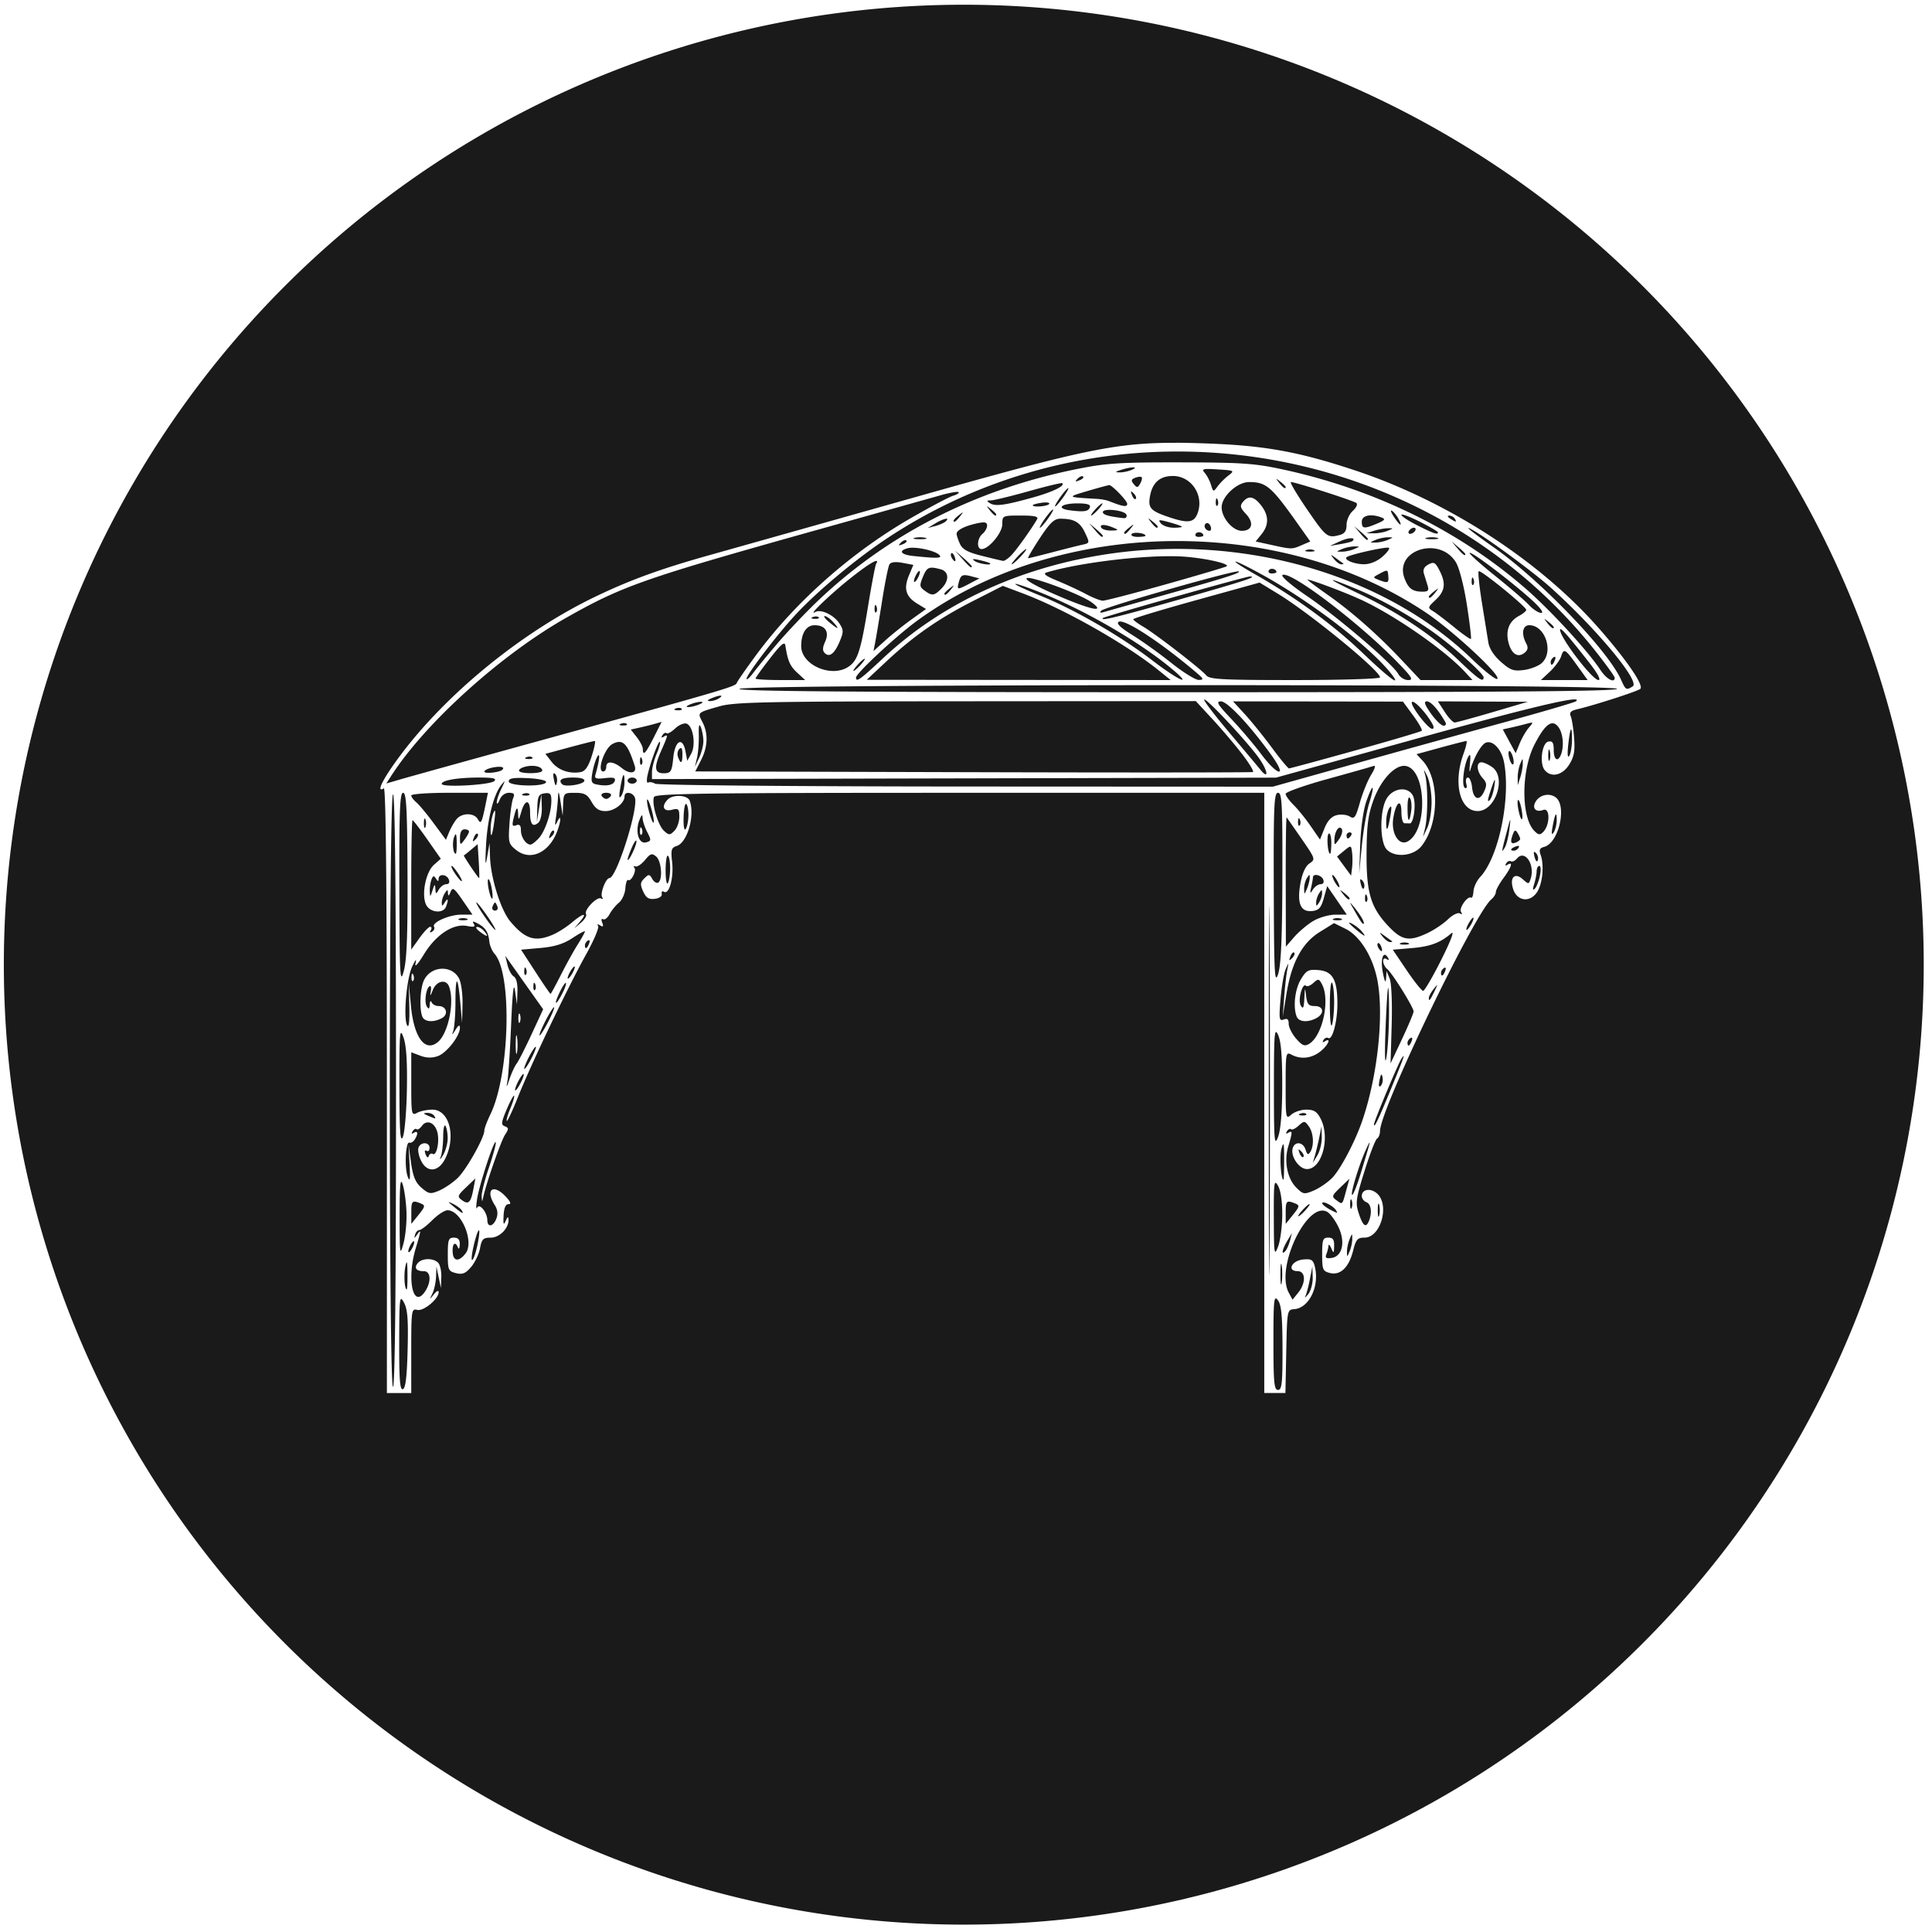 <?xml version="1.0" encoding="UTF-8" standalone="no"?>
<!-- Created with Inkscape (http://www.inkscape.org/) -->

<svg
   xmlns:dc="http://purl.org/dc/elements/1.1/"
   xmlns:cc="http://creativecommons.org/ns#"
   xmlns:rdf="http://www.w3.org/1999/02/22-rdf-syntax-ns#"
   xmlns:svg="http://www.w3.org/2000/svg"
   xmlns="http://www.w3.org/2000/svg"
   xmlns:sodipodi="http://sodipodi.sourceforge.net/DTD/sodipodi-0.dtd"
   xmlns:inkscape="http://www.inkscape.org/namespaces/inkscape"
   id="svg2"
   version="1.1"
   inkscape:version="0.91 r13725"
   width="165.001"
   height="165.001"
   viewBox="0 0 165.001 165.001"
   sodipodi:docname="kozyrek.svg"
   inkscape:export-filename="C:\Users\Gleb\Desktop\naves.png"
   inkscape:export-xdpi="90"
   inkscape:export-ydpi="90">
  <defs
     id="defs6" />
  <sodipodi:namedview
     pagecolor="#ffffff"
     bordercolor="#666666"
     borderopacity="1"
     objecttolerance="10"
     gridtolerance="10"
     guidetolerance="10"
     inkscape:pageopacity="0"
     inkscape:pageshadow="2"
     inkscape:window-width="1366"
     inkscape:window-height="705"
     id="namedview4"
     showgrid="false"
     showguides="false"
     inkscape:zoom="2.56"
     inkscape:cx="40.320448"
     inkscape:cy="114.95944"
     inkscape:window-x="-8"
     inkscape:window-y="-8"
     inkscape:window-maximized="1"
     inkscape:current-layer="svg2"
     fit-margin-top="0"
     fit-margin-left="0"
     fit-margin-right="0"
     fit-margin-bottom="0" />
  <path
     style="opacity:1;fill:#1a1a1a;fill-opacity:1;stroke:#000000;stroke-width:1.034;stroke-miterlimit:4;stroke-dasharray:none;stroke-opacity:0"
     d="M 82.311,0.404 A 81.983,81.983 0 0 0 0.328,82.387 81.983,81.983 0 0 0 82.311,164.371 81.983,81.983 0 0 0 164.295,82.387 81.983,81.983 0 0 0 82.311,0.404 Z M 100.461,37.811 c 0.749,0.005 1.541,0.025 2.41,0.055 5.09,0.176 7.962,0.69 12.781,2.283 7.95,2.629 15.804,7.705 20.898,13.51 2.368,2.698 3.863,4.883 3.539,5.174 -0.23,0.206 -3.897,1.391 -5.393,1.742 -0.549,0.129 -0.685,0.278 -0.549,0.596 0.1,0.233 0.23,1.066 0.289,1.854 0.085,1.121 -0.006,1.615 -0.422,2.277 -0.576,0.918 -1.536,1.135 -2.086,0.473 -0.47,-0.566 -0.244,-2.336 0.311,-2.441 0.354,-0.067 0.455,0.094 0.455,0.715 0,0.85 0.36,1.073 0.623,0.387 0.274,-0.714 0.172,-1.812 -0.217,-2.336 -0.531,-0.715 -1.141,-0.273 -2.043,1.479 -1.153,2.241 -1.159,6.242 -0.01,7.391 0.348,0.348 0.479,0.361 0.754,0.076 0.591,-0.611 0.588,-2.1 -0.004,-1.873 -0.603,0.231 -0.962,-0.122 -0.672,-0.664 0.332,-0.621 1.175,-0.824 1.73,-0.418 0.999,0.73 0.267,3.912 -0.975,4.236 -0.386,0.101 -0.455,0.259 -0.301,0.686 0.317,0.876 0.165,2.457 -0.307,3.176 -0.598,0.913 -1.696,0.783 -2.035,-0.24 -0.333,-1.007 0.126,-1.481 0.824,-0.85 0.481,0.435 0.511,0.434 0.668,-0.061 0.382,-1.205 -0.508,-2.516 -1.168,-1.721 -0.17,0.205 -0.404,0.313 -0.521,0.24 -0.117,-0.072 -0.299,0.006 -0.402,0.174 -0.118,0.19 -0.074,0.235 0.113,0.119 0.498,-0.308 0.34,0.21 -0.35,1.145 -0.358,0.485 -0.65,1.022 -0.65,1.191 0,0.169 -0.174,0.451 -0.387,0.627 -1.444,1.199 -9.502,17.961 -9.502,19.768 0,0.275 -0.115,0.573 -0.256,0.66 -0.141,0.087 -0.624,1.337 -1.072,2.779 -0.743,2.391 -0.786,2.712 -0.482,3.631 0.356,1.078 0.619,1.257 0.873,0.596 0.275,-0.717 0.171,-1.421 -0.232,-1.576 -0.215,-0.082 -0.391,-0.318 -0.391,-0.521 0,-0.594 0.755,-0.717 1.311,-0.215 1.094,0.99 0.301,3.764 -1.076,3.764 -0.601,0 -0.732,0.151 -0.977,1.123 -0.358,1.422 -1.085,2.121 -1.979,1.896 -0.607,-0.152 -0.662,-0.284 -0.662,-1.594 0,-1.253 0.065,-1.426 0.521,-1.426 0.399,0 0.516,0.169 0.502,0.717 -0.016,0.634 -0.044,0.656 -0.242,0.195 -0.123,-0.286 -0.232,-0.384 -0.242,-0.217 -0.009,0.167 -0.09,0.491 -0.178,0.719 -0.123,0.319 -0.019,0.392 0.453,0.32 0.919,-0.14 1.187,-1.367 0.576,-2.639 -0.264,-0.55 -0.683,-1.125 -0.932,-1.279 -1.689,-1.047 -4.469,4.722 -3.314,6.879 l 0.324,0.607 0.486,-0.598 c 0.675,-0.834 0.645,-1.842 -0.055,-1.842 -0.927,0 -0.504,-0.898 0.467,-0.992 0.713,-0.069 0.86,0.018 1.006,0.6 0.421,1.676 -0.487,3.549 -1.764,3.643 -0.592,0.043 -0.602,0.095 -0.674,3.602 l -0.072,3.555 -0.902,0 -0.904,0 0,-25.629 0,-25.629 -25.992,0 c -21.881,0 -26.013,0.059 -26.129,0.361 -0.213,0.554 0.343,2.421 0.859,2.889 0.424,0.384 0.496,0.383 0.883,-0.004 0.232,-0.232 0.422,-0.766 0.422,-1.188 0,-0.688 -0.067,-0.75 -0.65,-0.604 -0.714,0.179 -0.904,-0.317 -0.338,-0.883 0.452,-0.452 1.685,-0.387 1.871,0.1 0.475,1.237 -0.195,3.582 -1.105,3.871 -0.463,0.147 -0.513,0.323 -0.391,1.391 0.15,1.313 -0.256,2.79 -0.693,2.52 -0.147,-0.091 -0.235,-0.01 -0.195,0.18 0.042,0.201 -0.208,0.376 -0.598,0.422 -0.513,0.06 -0.741,-0.085 -0.988,-0.627 -0.27,-0.593 -0.254,-0.772 0.098,-1.119 0.383,-0.378 0.441,-0.372 0.68,0.049 0.144,0.253 0.372,0.392 0.506,0.309 0.403,-0.249 0.276,-1.851 -0.176,-2.227 -0.361,-0.299 -0.494,-0.258 -0.945,0.293 -0.289,0.353 -0.656,0.604 -0.816,0.557 -0.16,-0.048 -0.208,-0.003 -0.105,0.1 0.225,0.225 -0.265,1.219 -0.523,1.061 -0.1,-0.062 -0.209,0.256 -0.24,0.707 -0.032,0.451 -0.278,1.002 -0.547,1.223 -0.269,0.221 -0.629,0.662 -0.801,0.982 -0.171,0.32 -0.422,0.515 -0.557,0.432 -0.138,-0.085 -0.169,0.043 -0.072,0.295 0.125,0.327 0.079,0.39 -0.174,0.234 -0.217,-0.134 -0.282,-0.113 -0.176,0.059 0.093,0.15 -0.377,1.251 -1.043,2.447 -1.547,2.779 -4.684,9.346 -5.797,12.137 -0.473,1.186 -0.906,2.112 -0.961,2.057 -0.055,-0.055 0.084,-0.542 0.309,-1.08 0.225,-0.538 0.367,-1.021 0.314,-1.074 -0.053,-0.053 -0.34,0.48 -0.637,1.184 -0.464,1.099 -0.487,1.299 -0.152,1.428 0.342,0.131 0.344,0.219 0.012,0.73 -0.345,0.531 -1.563,4.01 -1.844,5.268 -0.113,0.503 -0.117,0.502 -0.146,-0.019 -0.017,-0.297 0.263,-1.406 0.623,-2.463 0.36,-1.057 0.62,-2.023 0.578,-2.148 -0.111,-0.334 -1.421,3.672 -1.6,4.891 -0.084,0.572 -0.082,0.888 0.004,0.701 0.198,-0.429 0.865,0.372 0.877,1.055 0.012,0.647 0.503,0.565 0.771,-0.129 0.154,-0.397 0.109,-0.771 -0.139,-1.162 -0.837,-1.321 -0.135,-1.864 0.936,-0.725 0.423,0.451 0.497,0.65 0.24,0.65 -0.246,2.5e-4 -0.387,0.33 -0.42,0.977 -0.038,0.752 0.004,0.856 0.178,0.455 0.157,-0.36 0.231,-0.398 0.244,-0.123 0.034,0.746 -0.761,1.553 -1.529,1.553 -0.636,0 -0.759,0.125 -0.906,0.91 -0.094,0.5 -0.439,1.22 -0.766,1.6 -0.474,0.551 -0.735,0.657 -1.289,0.518 -0.648,-0.163 -0.695,-0.273 -0.695,-1.602 0,-1.253 0.064,-1.426 0.521,-1.426 0.372,0 0.513,0.167 0.498,0.586 -0.012,0.322 -0.078,0.439 -0.15,0.26 -0.232,-0.575 -0.497,-0.347 -0.455,0.391 0.045,0.793 0.532,0.844 1.1,0.115 0.768,-0.986 -0.36,-3.693 -1.539,-3.693 -0.25,0 -0.836,0.381 -1.301,0.846 -0.465,0.465 -0.961,0.846 -1.104,0.846 -0.142,0 -0.307,0.176 -0.365,0.391 -0.095,0.347 -0.075,0.347 0.17,0 0.365,-0.516 0.35,-0.369 -0.109,1.146 -0.788,2.598 -0.26,5.208 0.76,3.752 0.576,-0.822 0.542,-1.775 -0.062,-1.775 -0.661,0 -0.875,-0.277 -0.531,-0.691 0.36,-0.434 1.319,-0.454 1.736,-0.037 0.172,0.172 0.296,0.726 0.277,1.234 l -0.033,0.924 -0.193,-0.91 -0.191,-0.91 -0.033,0.863 c -0.019,0.475 -0.158,1.117 -0.309,1.43 -0.265,0.549 -0.262,0.552 0.129,0.065 0.223,-0.278 0.404,-0.361 0.404,-0.184 0,0.585 -1.298,1.66 -1.836,1.52 -0.483,-0.126 -0.506,0.031 -0.506,3.486 l 0,3.617 -1.039,0 -1.041,0 0,-25.904 -0.002,0 c 0,-17.203 -0.087,-25.849 -0.26,-25.742 -0.703,0.435 -0.095,-0.794 1.361,-2.75 4.002,-5.376 10.512,-10.668 16.82,-13.676 2.948,-1.406 5.489,-2.327 9.637,-3.492 4.502,-1.265 12.059,-3.395 17.846,-5.029 13.597,-3.841 16.773,-4.593 22.016,-4.561 z m -0.883,0.76 c -8.298,0.181 -16.598,2.604 -23.865,7.436 -2.684,1.785 -6.029,4.586 -7.846,6.572 -1.619,1.769 -4.128,5.065 -4.107,5.395 0.008,0.13 0.27,-0.105 0.584,-0.523 0.314,-0.419 1.228,-1.532 2.029,-2.473 0.801,-0.941 2.264,-2.491 3.252,-3.447 5.986,-5.793 13.564,-9.692 22.264,-11.455 2.581,-0.523 3.697,-0.596 8.934,-0.588 5.221,0.009 6.333,0.085 8.717,0.6 7.878,1.702 15.019,5.203 20.742,10.168 2.117,1.836 5.345,5.35 6.414,6.979 0.504,0.767 1.205,1.143 1.205,0.646 0,-0.111 -0.739,-1.136 -1.643,-2.277 -9.026,-11.402 -22.85,-17.332 -36.68,-17.031 z m -2.793,1.344 c -0.199,0 -0.592,0.07 -1.037,0.213 -0.523,0.167 -0.547,0.211 -0.129,0.217 0.286,0.004 0.753,-0.094 1.039,-0.217 0.332,-0.142 0.326,-0.213 0.127,-0.213 z m 6.469,0.139 c -0.566,-0.008 -0.588,0.077 -0.363,0.334 0.188,0.215 0.429,0.677 0.535,1.025 0.188,0.615 0.204,0.618 0.559,0.129 0.201,-0.277 0.619,-0.696 0.928,-0.932 0.545,-0.415 0.518,-0.43 -0.9,-0.52 -0.321,-0.02 -0.569,-0.035 -0.758,-0.037 z m -3.088,0.596 c -1.097,0 -1.739,0.562 -1.949,1.707 -0.183,0.997 0.026,1.255 1.434,1.746 1.77,0.618 2.311,0.565 2.623,-0.256 0.581,-1.528 -0.519,-3.197 -2.107,-3.197 z m -7.744,0.018 c -0.101,-0.003 -0.252,0.076 -0.385,0.209 -0.255,0.257 -0.226,0.288 0.145,0.146 0.257,-0.098 0.4,-0.244 0.32,-0.324 -0.02,-0.02 -0.046,-0.03 -0.08,-0.031 z m 4.869,0.053 c -0.1,0.009 -0.222,0.038 -0.342,0.084 -0.347,0.133 -0.37,0.243 -0.121,0.543 0.27,0.326 0.344,0.318 0.551,-0.051 0.131,-0.234 0.185,-0.479 0.121,-0.543 -0.032,-0.032 -0.109,-0.042 -0.209,-0.033 z m 11.727,0.189 c -0.013,0.013 0.067,0.118 0.229,0.324 0.34,0.433 0.553,0.572 0.553,0.357 0,-0.054 -0.205,-0.259 -0.455,-0.455 -0.206,-0.162 -0.313,-0.24 -0.326,-0.227 z m -2.344,0.26 c -1.007,0 -2.34,1.228 -2.34,2.156 0,0.901 0.947,2.008 1.719,2.008 0.897,0 1.066,-0.683 0.357,-1.438 -0.49,-0.522 -0.534,-0.697 -0.26,-1.027 0.478,-0.576 0.936,-0.492 1.549,0.287 0.673,0.856 0.685,1.678 0.037,2.473 l -0.5,0.615 1.346,0.295 c 1.748,0.384 1.743,0.384 2.594,0.018 l 0.727,-0.312 -1.117,-1.576 c -2.221,-3.132 -2.651,-3.498 -4.111,-3.498 z m 3.576,0 c -0.121,0 0.503,1.054 1.385,2.342 1.624,2.37 1.736,2.458 2.783,2.178 0.426,-0.114 0.584,-0.351 0.584,-0.867 0,-0.39 0.238,-0.923 0.527,-1.186 0.29,-0.262 0.435,-0.563 0.324,-0.668 -0.205,-0.194 -5.203,-1.799 -5.604,-1.799 z m -19.525,0.094 c -0.051,-0.051 -1.343,0.258 -2.871,0.688 -1.528,0.429 -2.982,0.781 -3.23,0.783 -0.366,0.003 -0.382,0.049 -0.086,0.236 0.464,0.294 1.232,0.195 3.629,-0.471 1.739,-0.483 2.8,-0.995 2.559,-1.236 z m 4.012,0.168 c -0.088,5.56e-4 -0.919,0.225 -1.85,0.5 -1.8,0.532 -1.803,0.529 0.779,0.672 0.358,0.02 0.826,0.106 1.041,0.191 1.209,0.479 1.562,0.533 1.562,0.232 0,-0.255 -1.29,-1.597 -1.533,-1.596 z M 91.23,41.688 c -0.072,0 -0.38,0.352 -0.686,0.781 -0.306,0.429 -0.497,0.781 -0.426,0.781 0.072,0 0.38,-0.352 0.686,-0.781 0.306,-0.429 0.497,-0.781 0.426,-0.781 z m 5.369,0.289 c -0.022,0.022 0.006,0.123 0.076,0.309 0.098,0.257 0.244,0.4 0.324,0.32 0.08,-0.08 9e-5,-0.29 -0.178,-0.467 -0.128,-0.128 -0.201,-0.184 -0.223,-0.162 z m -14.893,0.035 c -0.258,0.013 -0.784,0.119 -1.355,0.281 -0.762,0.216 -5.424,1.525 -10.361,2.906 -14.991,4.195 -16.789,4.823 -21.598,7.541 -5.584,3.157 -12.031,8.965 -14.943,13.465 l -0.459,0.709 1.262,-0.369 c 0.694,-0.203 5.946,-1.659 11.67,-3.236 15.919,-4.386 16.9,-4.676 17,-4.975 0.051,-0.153 0.804,-1.238 1.672,-2.412 3.354,-4.538 8.114,-8.747 13.207,-11.68 1.643,-0.946 3.259,-1.801 3.592,-1.9 0.333,-0.099 0.546,-0.239 0.475,-0.311 -0.018,-0.018 -0.074,-0.024 -0.16,-0.02 z m 22.18,0.557 c -0.027,0.027 -0.046,0.118 -0.053,0.27 -0.011,0.274 0.05,0.428 0.137,0.342 0.086,-0.086 0.097,-0.312 0.021,-0.5 -0.042,-0.104 -0.078,-0.139 -0.105,-0.111 z m -14.414,0.352 c -0.115,-0.018 -0.293,-0.015 -0.504,0.016 -0.422,0.062 -0.766,0.158 -0.766,0.213 0,0.198 1.273,0.097 1.402,-0.111 0.036,-0.059 -0.018,-0.099 -0.133,-0.117 z m 2.539,0.07 c -1.39,0 -1.853,0.438 -0.627,0.594 1.221,0.155 1.575,0.098 1.697,-0.27 0.076,-0.228 -0.244,-0.324 -1.07,-0.324 z m 2.127,0 c -0.072,0 -0.343,0.233 -0.602,0.52 -0.259,0.286 -0.413,0.52 -0.342,0.52 0.072,0 0.343,-0.233 0.602,-0.52 0.259,-0.286 0.413,-0.52 0.342,-0.52 z M 84.301,43.25 c -0.013,0.013 0.065,0.118 0.227,0.324 0.34,0.433 0.553,0.572 0.553,0.357 0,-0.054 -0.205,-0.259 -0.455,-0.455 C 84.419,43.315 84.314,43.237 84.301,43.25 Z m 5.629,0.26 c -0.072,0 -0.38,0.352 -0.686,0.781 -0.306,0.429 -0.497,0.779 -0.426,0.779 0.072,0 0.38,-0.35 0.686,-0.779 0.306,-0.429 0.497,-0.781 0.426,-0.781 z m 4.555,0.051 c -0.179,0.026 -0.297,0.082 -0.297,0.176 0,0.226 0.501,0.372 1.777,0.516 0.191,0.021 0.299,-0.108 0.24,-0.287 -0.096,-0.291 -1.183,-0.483 -1.721,-0.404 z m 24.316,0.047 c -0.034,0.041 0.054,0.24 0.238,0.521 0.521,0.795 0.79,0.915 0.395,0.176 -0.149,-0.278 -0.399,-0.584 -0.557,-0.682 -0.039,-0.024 -0.065,-0.029 -0.076,-0.016 z m -36.582,0.162 c -0.013,-0.013 -0.12,0.065 -0.326,0.227 -0.433,0.34 -0.572,0.555 -0.357,0.555 0.054,0 0.261,-0.205 0.457,-0.455 0.162,-0.206 0.24,-0.313 0.227,-0.326 z m 37.59,0.184 c -0.079,-0.015 -0.123,-0.009 -0.123,0.02 0,0.116 0.616,0.52 1.367,0.898 1.382,0.697 1.756,0.823 1.756,0.594 0,-0.069 -0.702,-0.481 -1.561,-0.914 -0.644,-0.325 -1.202,-0.553 -1.439,-0.598 z m -32.631,0.076 c -1.555,0 -1.576,0.011 -1.576,0.732 0,0.745 -1.153,2.131 -1.771,2.131 -0.442,0 -0.385,-0.915 0.08,-1.301 0.215,-0.178 0.391,-0.495 0.391,-0.703 0,-0.291 -0.196,-0.337 -0.846,-0.197 -1.054,0.226 -1.758,0.584 -1.758,0.896 0,0.131 0.129,0.519 0.285,0.861 0.216,0.475 0.665,0.72 1.887,1.025 0.881,0.221 1.69,0.414 1.797,0.43 0.107,0.016 0.412,-0.187 0.676,-0.451 0.425,-0.425 1.701,-2.204 2.223,-3.098 0.143,-0.245 -0.198,-0.326 -1.387,-0.326 z m 30.17,0 c -0.606,-0.078 -1.045,0.115 -1.045,0.521 0,0.614 0.182,0.638 1.299,0.168 0.664,-0.279 0.746,-0.386 0.398,-0.52 -0.229,-0.088 -0.45,-0.144 -0.652,-0.17 z m 6.422,0.004 c -0.186,0.003 -0.154,0.106 0.08,0.258 0.5,0.323 0.59,0.323 0.391,0 -0.088,-0.143 -0.3,-0.26 -0.471,-0.258 z m -25.68,0.258 c -0.013,0.013 0.065,0.118 0.227,0.324 0.34,0.433 0.555,0.572 0.555,0.357 0,-0.054 -0.205,-0.259 -0.455,-0.455 -0.206,-0.162 -0.313,-0.24 -0.326,-0.227 z m -7.545,0.008 c -0.512,0.001 -0.886,0.36 -1.758,1.688 -0.609,0.927 -1.049,1.686 -0.979,1.686 0.071,0 0.978,-0.223 2.018,-0.496 1.039,-0.273 2.198,-0.566 2.574,-0.648 0.683,-0.15 0.683,-0.151 0.26,-1.043 -0.429,-0.905 -0.935,-1.189 -2.115,-1.186 z m -9.799,0.01 c -0.183,0.037 -0.507,0.174 -0.869,0.393 l -0.65,0.391 0.65,-0.17 c 0.358,-0.094 0.761,-0.273 0.896,-0.4 0.199,-0.186 0.156,-0.25 -0.027,-0.213 z M 99.064,44.438 c -0.097,0.015 -0.053,0.099 0.08,0.26 0.171,0.206 0.666,0.373 1.102,0.373 0.436,0 0.743,-0.045 0.684,-0.102 -0.06,-0.057 -0.555,-0.226 -1.102,-0.375 -0.427,-0.117 -0.666,-0.171 -0.764,-0.156 z m 4.041,0.236 c -0.036,-0.002 -0.071,0.005 -0.104,0.025 -0.273,0.169 -0.054,0.633 0.299,0.633 0.13,0 0.17,-0.177 0.088,-0.391 -0.062,-0.16 -0.175,-0.261 -0.283,-0.268 z m -10.09,0.006 0.496,0.586 c 0.466,0.55 0.676,0.704 0.676,0.496 0,-0.049 -0.264,-0.313 -0.586,-0.586 l -0.586,-0.496 z m 3.773,0.131 c -0.013,-0.013 -0.118,0.065 -0.324,0.227 -0.25,0.196 -0.457,0.401 -0.457,0.455 0,0.214 0.215,0.078 0.555,-0.355 0.162,-0.206 0.24,-0.313 0.227,-0.326 z m -2.555,0.027 c -0.194,0 -0.274,0.077 -0.178,0.232 0.088,0.143 0.476,0.252 0.861,0.242 0.625,-0.016 0.644,-0.043 0.18,-0.242 -0.361,-0.155 -0.669,-0.232 -0.863,-0.232 z m 21.418,0.104 0.496,0.584 c 0.466,0.55 0.676,0.704 0.676,0.496 0,-0.049 -0.264,-0.313 -0.586,-0.586 l -0.586,-0.494 z m 5.105,0.129 c -0.143,0 -0.333,0.119 -0.422,0.262 -0.088,0.143 -0.044,0.26 0.1,0.26 0.143,0 0.333,-0.117 0.422,-0.26 0.088,-0.143 0.044,-0.262 -0.1,-0.262 z m 4.65,0.031 c 0.003,0.077 0.777,0.669 2.084,1.584 4.043,2.83 9.847,8.861 10.969,11.395 0.379,0.856 0.433,0.884 0.984,0.535 0.645,-0.408 -2.991,-4.797 -6.938,-8.373 -1.484,-1.345 -5.579,-4.361 -6.838,-5.037 -0.178,-0.096 -0.263,-0.129 -0.262,-0.104 z m -6.893,0.014 c -0.286,0.004 -0.814,0.102 -1.172,0.217 l -0.65,0.207 0.65,0.008 c 0.358,0.004 0.886,-0.094 1.172,-0.217 l 0,0.002 c 0.52,-0.224 0.52,-0.224 0,-0.217 z m -16.01,0.354 c -0.143,-0.033 -0.307,-0.001 -0.381,0.119 -0.09,0.145 0.019,0.264 0.242,0.264 0.223,0 0.406,-0.052 0.406,-0.115 0,-0.137 -0.124,-0.234 -0.268,-0.268 z m -5.621,0.045 c -0.117,0.015 -0.207,0.048 -0.24,0.102 -0.08,0.13 0.153,0.236 0.52,0.236 0.366,0 0.666,-0.045 0.666,-0.1 0,-0.173 -0.593,-0.284 -0.945,-0.238 z m -18.309,0.369 c -0.165,0 -0.33,0.016 -0.455,0.049 -0.25,0.065 -0.046,0.119 0.455,0.119 0.501,0 0.706,-0.054 0.455,-0.119 -0.125,-0.033 -0.29,-0.049 -0.455,-0.049 z m 43.711,0 c -0.165,0 -0.33,0.016 -0.455,0.049 -0.25,0.065 -0.046,0.119 0.455,0.119 0.501,0 0.707,-0.054 0.457,-0.119 -0.125,-0.033 -0.292,-0.049 -0.457,-0.049 z m -3.771,0.006 c -0.286,0 -0.755,0.1 -1.041,0.223 -0.52,0.224 -0.52,0.225 0,0.225 0.286,0 0.755,-0.102 1.041,-0.225 0.52,-0.224 0.52,-0.223 0,-0.223 z m -3.129,0.078 c -0.216,0.003 -0.57,0.089 -0.939,0.258 l -0.875,0.4 0.91,-0.156 c 0.501,-0.086 0.96,-0.203 1.02,-0.258 0.181,-0.166 0.101,-0.247 -0.115,-0.244 z m -38.057,0.164 c -0.101,-0.003 -0.252,0.076 -0.385,0.209 -0.255,0.257 -0.226,0.286 0.145,0.145 0.257,-0.098 0.402,-0.242 0.322,-0.322 -0.02,-0.02 -0.048,-0.03 -0.082,-0.031 z m 23.91,0.082 c -8.275,-0.136 -16.585,2.159 -22.975,6.848 -1.779,1.305 -5.154,4.45 -5.154,4.803 0,0.435 0.352,0.184 2.305,-1.646 5.02,-4.706 11.745,-7.81 19.324,-8.92 11.521,-1.686 23.515,1.79 30.957,8.971 1.04,1.004 2.016,1.775 2.168,1.715 0.47,-0.184 -3.793,-4.144 -6.145,-5.709 -5.904,-3.928 -13.179,-5.94 -20.48,-6.061 z m 22.738,0.029 0.496,0.586 c 0.466,0.55 0.676,0.702 0.676,0.494 0,-0.049 -0.264,-0.311 -0.586,-0.584 l -0.586,-0.496 z m -8.326,0.426 c -0.286,0 -0.753,0.102 -1.039,0.225 -0.52,0.224 -0.52,0.223 0,0.223 0.286,0 0.753,-0.1 1.039,-0.223 0.52,-0.224 0.52,-0.225 0,-0.225 z m 2.791,0.105 c -0.715,0.045 -3.213,0.617 -3.434,0.816 -0.247,0.224 0.667,0.596 1.475,0.6 0.508,0.003 1.114,-0.241 1.561,-0.625 0.402,-0.346 0.665,-0.694 0.584,-0.775 -0.018,-0.018 -0.083,-0.022 -0.186,-0.016 z m -40.281,0.012 c -0.252,-0.016 -0.475,-0.008 -0.633,0.033 -0.828,0.216 -0.594,0.554 0.461,0.664 2.08,0.218 2.521,0.201 2.23,-0.09 -0.286,-0.286 -1.302,-0.559 -2.059,-0.607 z m 43.936,0.033 c -1.404,0.018 -2.715,1.067 -2.139,2.582 0.329,0.866 0.677,1.125 1.514,1.131 0.496,0.003 0.584,-0.098 0.455,-0.518 -0.088,-0.286 -0.229,-0.744 -0.314,-1.018 -0.106,-0.34 0.015,-0.589 0.381,-0.785 0.465,-0.249 0.589,-0.183 0.936,0.486 0.577,1.116 0.495,1.774 -0.316,2.533 -0.678,0.635 -0.69,0.685 -0.229,0.963 0.268,0.161 1.087,0.783 1.818,1.381 0.732,0.598 1.372,1.046 1.424,0.994 0.051,-0.051 -0.105,-1.36 -0.346,-2.908 -0.256,-1.642 -0.647,-3.159 -0.941,-3.639 -0.523,-0.853 -1.4,-1.214 -2.242,-1.203 z m -34.455,0.074 c -0.072,0 -0.404,0.293 -0.74,0.65 -0.336,0.358 -0.554,0.65 -0.482,0.65 0.072,0 0.406,-0.293 0.742,-0.65 0.336,-0.358 0.552,-0.65 0.48,-0.65 z m 24.238,0.033 c -0.118,0 -0.237,0.019 -0.326,0.055 -0.179,0.072 -0.032,0.131 0.326,0.131 0.358,0 0.503,-0.059 0.324,-0.131 -0.089,-0.036 -0.206,-0.055 -0.324,-0.055 z m -30.313,0.096 0.631,0.717 c 0.59,0.669 0.799,0.835 0.799,0.631 0,-0.047 -0.321,-0.37 -0.715,-0.717 l -0.715,-0.631 z m 43.949,0.197 c -0.066,0.066 0.906,0.943 2.162,1.949 1.256,1.006 2.567,2.136 2.914,2.51 0.347,0.374 0.816,0.673 1.041,0.668 0.247,-0.006 -0.105,-0.473 -0.891,-1.178 -1.803,-1.618 -5.081,-4.095 -5.227,-3.949 z m -44.207,0.02 c -0.023,-0.006 -0.043,-0.001 -0.061,0.016 -0.068,0.068 -0.047,0.25 0.047,0.402 0.257,0.415 0.406,0.333 0.23,-0.125 -0.064,-0.166 -0.149,-0.276 -0.217,-0.293 z m 32.395,0.172 c -0.022,0.01 0.059,0.118 0.225,0.328 0.196,0.25 0.478,0.455 0.627,0.455 0.149,0 0.224,-0.034 0.164,-0.074 -0.06,-0.04 -0.343,-0.245 -0.629,-0.455 -0.241,-0.177 -0.365,-0.264 -0.387,-0.254 z m -13.57,0.092 c -3.107,-0.027 -8.075,0.589 -10.727,1.381 -0.363,0.109 -0.133,0.291 0.91,0.721 0.768,0.316 1.865,0.827 2.438,1.133 0.572,0.306 1.217,0.56 1.432,0.564 0.215,0.005 2.659,-0.631 5.434,-1.412 2.774,-0.781 5.095,-1.47 5.156,-1.531 0.213,-0.213 -1.622,-0.642 -3.438,-0.803 -0.356,-0.031 -0.761,-0.049 -1.205,-0.053 z m -17.002,0.254 c -0.062,0.014 -0.016,0.07 0.127,0.166 0.351,0.238 1.54,0.403 1.279,0.178 -0.06,-0.051 -0.459,-0.172 -0.889,-0.268 -0.285,-0.064 -0.456,-0.09 -0.518,-0.076 z m -8.264,0.152 c -0.192,-0.037 -1.049,0.526 -2.326,1.549 -1.734,1.389 -3.635,3.229 -2.9,2.809 0.468,-0.268 1.575,0.256 2.039,0.965 0.372,0.567 0.375,0.737 0.039,1.541 -0.44,1.054 -0.882,1.401 -1.279,1.004 -0.203,-0.203 -0.194,-0.475 0.031,-0.969 0.382,-0.838 0.019,-1.41 -0.896,-1.41 -0.709,0 -1.148,0.682 -1.148,1.781 0,1.632 2.624,2.755 4.07,1.742 0.761,-0.533 1.022,-1.358 1.648,-5.193 0.302,-1.849 0.61,-3.459 0.684,-3.578 0.093,-0.151 0.103,-0.228 0.039,-0.24 z m 30.654,0.055 c -0.101,0.013 0.445,0.386 1.715,1.111 3.479,1.987 6.666,4.32 9.139,6.688 2.217,2.122 3.339,2.956 2.506,1.863 -1.747,-2.29 -6.907,-6.256 -11.197,-8.605 -1.315,-0.72 -2.061,-1.069 -2.162,-1.057 z m -28.85,0.051 c -0.369,-0.025 -0.614,0.038 -0.705,0.186 -0.104,0.168 -0.383,1.552 -0.623,3.076 -0.24,1.524 -0.506,3.122 -0.59,3.549 l -0.15,0.777 1.01,-0.912 c 0.555,-0.501 1.565,-1.308 2.244,-1.795 l 1.232,-0.885 -0.754,-0.459 c -0.975,-0.593 -1.177,-1.277 -0.707,-2.402 l 0.377,-0.906 -0.924,-0.174 c -0.15,-0.028 -0.287,-0.046 -0.41,-0.055 z m 2.838,0.471 c -0.323,0.031 -0.471,0.258 -0.689,0.785 -0.301,0.726 -0.286,0.854 0.146,1.17 0.643,0.47 0.812,0.452 1.428,-0.164 0.697,-0.697 0.667,-1.462 -0.064,-1.658 -0.371,-0.1 -0.627,-0.151 -0.82,-0.133 z m 29.023,0.107 c -0.068,0.019 -0.127,0.057 -0.164,0.117 -0.09,0.145 0.019,0.266 0.242,0.266 0.223,0 0.404,-0.052 0.404,-0.115 0,-0.206 -0.279,-0.324 -0.482,-0.268 z m 9.904,0.156 c -0.099,-0.028 -0.284,0.072 -0.65,0.268 -0.55,0.294 -0.552,0.305 -0.049,0.502 0.788,0.308 0.876,0.278 0.834,-0.283 -0.023,-0.305 -0.036,-0.459 -0.135,-0.486 z m -39.893,0.025 c -0.038,-0.034 -0.126,0.04 -0.23,0.201 -0.139,0.215 -0.254,0.507 -0.254,0.65 0,0.143 0.115,0.084 0.254,-0.131 0.139,-0.215 0.252,-0.507 0.252,-0.65 0,-0.036 -0.009,-0.059 -0.021,-0.07 z m 47.744,0.014 c -0.073,0.073 0.052,1.287 0.279,2.697 0.227,1.41 0.475,2.935 0.547,3.389 0.082,0.518 0.482,1.134 1.074,1.654 0.813,0.713 1.088,0.811 1.965,0.693 0.561,-0.075 1.244,-0.341 1.52,-0.59 1.051,-0.951 0.3,-3.234 -1.062,-3.234 -0.576,0 -0.702,0.736 -0.266,1.551 0.185,0.345 0.152,0.563 -0.125,0.793 -0.565,0.469 -1.119,0.135 -1.377,-0.834 -0.277,-1.041 0.033,-1.848 0.887,-2.305 0.342,-0.183 0.621,-0.414 0.621,-0.514 0,-0.276 -3.91,-3.453 -4.062,-3.301 z m -20.48,0.016 c -0.183,-0.183 -11.428,3.021 -11.754,3.35 -0.174,0.176 -0.089,0.212 0.26,0.109 0.286,-0.085 2.22,-0.63 4.295,-1.213 6.031,-1.693 7.342,-2.103 7.199,-2.246 z m 3.904,0.283 c -0.079,-0.012 -0.14,-0.005 -0.18,0.02 -0.165,0.102 0.746,0.882 2.135,1.828 2.61,1.779 7.316,5.801 7.762,6.635 0.151,0.281 0.529,0.512 0.842,0.512 0.477,0 0.317,-0.255 -0.986,-1.59 -3.075,-3.151 -8.394,-7.232 -9.572,-7.404 z m -27.203,0.041 c -0.385,-0.039 -0.496,0.123 -0.627,0.623 -0.166,0.636 -0.121,0.641 0.932,0.088 l 0.834,-0.439 -0.652,-0.17 c -0.2,-0.053 -0.358,-0.089 -0.486,-0.102 z m 24.229,0.107 c -0.345,0 -12.379,3.402 -12.531,3.543 -0.33,0.304 1.225,-0.073 6.598,-1.6 5.532,-1.571 6.668,-1.943 5.934,-1.943 z m 19.004,0.098 c -0.027,0.027 -0.046,0.12 -0.053,0.271 -0.011,0.274 0.05,0.426 0.137,0.34 0.086,-0.086 0.095,-0.31 0.019,-0.498 -0.042,-0.104 -0.076,-0.141 -0.104,-0.113 z m -37.783,0.039 c -0.145,-0.021 -0.24,-0.018 -0.271,0.014 -0.156,0.156 0.872,0.725 2.799,1.547 2.79,1.19 3.959,1.409 2.75,0.516 -0.828,-0.612 -4.262,-1.927 -5.277,-2.076 z m 23.707,0.123 c -0.072,0 0.682,0.571 1.674,1.268 2.133,1.498 4.331,3.437 6.447,5.688 l 1.535,1.631 2.219,0 2.219,0 -0.631,-0.682 c -1.779,-1.926 -6.166,-4.956 -9.059,-6.258 -1.382,-0.622 -4.123,-1.646 -4.404,-1.646 z m 2.164,0.064 c 0.066,0.084 0.854,0.489 2.357,1.207 3.285,1.568 6.16,3.497 8.396,5.637 1.701,1.627 2.125,1.915 2.125,1.441 0,-0.295 -2.302,-2.383 -4.033,-3.658 -1.981,-1.459 -4.731,-3.022 -6.865,-3.9 -1.389,-0.572 -2.046,-0.81 -1.98,-0.727 z m -6.254,0.197 -5.395,1.496 c -2.967,0.823 -5.394,1.556 -5.395,1.633 0,0.076 0.381,0.362 0.846,0.633 1.036,0.603 4.934,3.614 5.391,4.164 0.284,0.342 1.381,0.398 7.586,0.398 4.014,0 7.254,-0.102 7.254,-0.229 0,-0.571 -5.984,-5.471 -8.721,-7.141 l -1.566,-0.955 z m -20.834,0.113 c -0.191,-0.003 0.609,0.399 2.176,1.031 2.834,1.143 6.802,3.436 9.43,5.451 2.468,1.893 3.701,2.373 1.51,0.588 -2.946,-2.4 -7.779,-5.134 -11.652,-6.592 -0.876,-0.33 -1.348,-0.477 -1.463,-0.479 z M 81.438,50.014 c -0.013,-0.013 -0.118,0.067 -0.324,0.229 -0.25,0.196 -0.457,0.401 -0.457,0.455 0,0.214 0.215,0.076 0.555,-0.357 0.162,-0.206 0.24,-0.313 0.227,-0.326 z m 4.207,0.021 -2.502,1.273 c -2.959,1.506 -5.115,3.006 -7.43,5.168 l -1.691,1.58 12.98,0.012 12.98,0.012 -1.012,-0.816 C 96.178,55.008 90.893,52.01 87.357,50.68 l -1.713,-0.645 z m 37.164,0.24 c -0.013,-0.013 -0.12,0.065 -0.326,0.227 -0.25,0.196 -0.455,0.401 -0.455,0.455 0,0.214 0.215,0.076 0.555,-0.357 0.162,-0.206 0.24,-0.311 0.227,-0.324 z m -48.062,1.398 c -0.027,0.027 -0.046,0.12 -0.053,0.271 -0.011,0.274 0.05,0.426 0.137,0.34 0.086,-0.086 0.095,-0.31 0.02,-0.498 -0.042,-0.104 -0.076,-0.141 -0.104,-0.113 z m -4.305,0.943 c -0.137,0 0.027,0.23 0.365,0.512 0.795,0.662 0.949,0.665 0.354,0.008 -0.259,-0.286 -0.582,-0.52 -0.719,-0.52 z m -0.734,0.031 c -0.09,-0.004 -0.193,0.013 -0.287,0.051 -0.208,0.083 -0.145,0.144 0.158,0.156 0.274,0.011 0.426,-0.05 0.34,-0.137 -0.043,-0.043 -0.121,-0.067 -0.211,-0.07 z m 62.209,0.229 c -0.013,0.013 0.065,0.118 0.227,0.324 0.34,0.433 0.553,0.572 0.553,0.357 0,-0.054 -0.205,-0.259 -0.455,-0.455 -0.206,-0.162 -0.311,-0.24 -0.324,-0.227 z m -36.262,0.203 c -0.049,8.24e-4 -0.09,0.009 -0.119,0.027 -0.222,0.137 0.161,0.504 1.18,1.133 0.829,0.511 2.325,1.583 3.326,2.383 1.002,0.8 2.056,1.452 2.342,1.447 0.454,-0.007 0.422,-0.093 -0.26,-0.67 -2.872,-2.433 -5.733,-4.333 -6.469,-4.32 z m 37.611,0.65 c -0.021,0.002 -0.031,0.022 -0.031,0.057 -2.8e-4,0.681 2.761,4.293 3.281,4.293 0.233,0 -0.068,-0.564 -0.797,-1.496 -1.609,-2.057 -2.304,-2.87 -2.453,-2.854 z m -66.291,1.242 c -0.159,-0.021 -0.516,0.357 -1.213,1.256 -0.68,0.876 -1.236,1.651 -1.236,1.723 0,0.071 0.953,0.129 2.119,0.129 l 2.119,0 -0.678,-0.627 c -0.624,-0.578 -0.809,-1.006 -1.014,-2.332 -0.014,-0.092 -0.045,-0.141 -0.098,-0.148 z m 66.617,0.637 c -0.109,0.016 -0.178,0.175 -0.264,0.445 -0.102,0.321 -0.533,0.908 -0.957,1.305 l -0.771,0.721 1.996,0 1.994,0 -0.855,-1.191 c -0.669,-0.931 -0.961,-1.306 -1.143,-1.279 z m -0.809,0.488 c -0.023,-5.9e-4 -0.053,0.01 -0.09,0.033 -0.141,0.087 -0.258,0.27 -0.258,0.404 0,0.374 0.186,0.291 0.359,-0.16 0.067,-0.174 0.059,-0.276 -0.012,-0.277 z m -58.939,0.162 c -0.072,0 -0.343,0.233 -0.602,0.52 -0.259,0.286 -0.413,0.521 -0.342,0.521 0.072,0 0.343,-0.235 0.602,-0.521 0.259,-0.286 0.413,-0.52 0.342,-0.52 z m 26.887,2.258 c -18.67,0.002 -37.376,0.108 -37.584,0.316 -0.208,0.208 9.973,0.287 37.385,0.287 27.998,0 37.647,-0.075 37.574,-0.295 -0.069,-0.208 -18.705,-0.311 -37.375,-0.309 z m -39.207,0.895 c -0.133,0 -0.414,0.077 -0.771,0.23 -0.343,0.147 -0.386,0.227 -0.129,0.236 0.215,0.008 0.565,-0.098 0.779,-0.236 0.238,-0.154 0.254,-0.23 0.121,-0.23 z m 41.316,0.336 c -0.068,0.068 0.894,1.332 2.139,2.807 1.244,1.475 2.436,2.898 2.648,3.162 0.738,0.916 0.684,0.173 -0.066,-0.912 -0.933,-1.349 -4.552,-5.226 -4.721,-5.057 z m 31.779,0 c -0.513,-0.158 -5.014,0.949 -13.979,3.434 l -11.666,3.234 -26.648,0.061 -26.646,0.061 0,-0.594 c 0,-0.327 0.176,-1.019 0.393,-1.537 0.217,-0.518 0.345,-0.989 0.287,-1.047 -0.123,-0.123 -0.829,1.791 -1.062,2.875 -0.087,0.406 -0.061,0.676 0.059,0.602 0.12,-0.074 0.385,-0.031 0.59,0.096 0.209,0.129 11.855,0.234 26.568,0.24 l 26.195,0.012 6.854,-1.92 c 3.77,-1.056 9.548,-2.656 12.84,-3.557 3.291,-0.901 6.078,-1.718 6.193,-1.814 0.088,-0.074 0.097,-0.122 0.023,-0.145 z m -32.496,0.131 -19.615,0.014 c -17.228,0.013 -19.791,0.065 -21.074,0.434 -1.911,0.548 -1.874,0.514 -1.445,1.336 0.508,0.975 0.468,2.11 -0.117,3.258 l -0.492,0.963 23.713,0.066 c 13.043,0.037 23.804,0.031 23.912,-0.014 0.109,-0.045 -0.317,-0.749 -0.945,-1.562 -0.628,-0.814 -1.771,-2.157 -2.539,-2.986 l -1.396,-1.508 z m 2.15,0.023 c -0.442,0 -0.284,0.268 0.881,1.496 0.781,0.823 1.925,2.169 2.543,2.992 1.45,1.932 2.286,2.051 0.904,0.129 -1.841,-2.561 -3.769,-4.617 -4.328,-4.617 z m 1.035,0 1.016,1.105 c 0.558,0.608 1.596,1.895 2.309,2.861 0.713,0.966 1.368,1.758 1.455,1.758 0.087,0 2.643,-0.693 5.68,-1.539 3.037,-0.846 5.581,-1.599 5.654,-1.672 0.073,-0.073 -0.258,-0.663 -0.736,-1.312 l -0.869,-1.182 -7.254,-0.01 -7.254,-0.01 z m 16.555,0 c -0.288,0 -0.199,0.269 0.344,1.035 0.403,0.569 0.885,1.038 1.072,1.041 0.2,0.003 0.263,-0.129 0.152,-0.32 -0.624,-1.079 -1.229,-1.756 -1.568,-1.756 z m 0.939,0 0.588,0.906 c 0.323,0.499 0.707,0.903 0.85,0.898 0.143,-0.005 1.606,-0.404 3.252,-0.889 l 2.992,-0.881 -3.84,-0.018 -3.842,-0.018 z M 59.842,59.938 c -0.215,0 -0.624,0.102 -0.91,0.225 -0.328,0.141 -0.377,0.223 -0.131,0.223 0.215,0 0.624,-0.1 0.91,-0.223 0.328,-0.141 0.377,-0.225 0.131,-0.225 z m 60.852,0.008 c -0.046,-0.015 -0.083,-0.012 -0.105,0.01 -0.213,0.211 1.358,2.289 1.73,2.289 0.153,0 0.151,-0.173 -0.008,-0.455 -0.454,-0.807 -1.294,-1.742 -1.617,-1.844 z m -62.695,0.51 c -0.09,-0.004 -0.193,0.011 -0.287,0.049 -0.208,0.083 -0.145,0.146 0.158,0.158 0.274,0.011 0.428,-0.05 0.342,-0.137 -0.043,-0.043 -0.122,-0.067 -0.213,-0.07 z m -1.494,1.195 -0.607,0.174 c -0.335,0.095 -0.928,0.241 -1.318,0.326 l -0.709,0.156 0.514,0.654 c 0.283,0.36 0.516,0.814 0.516,1.01 0,0.633 0.239,0.381 0.93,-0.982 l 0.676,-1.338 z m 74.205,0.08 c -0.082,0.015 -0.2,0.046 -0.355,0.088 -0.358,0.097 -0.956,0.244 -1.33,0.326 l -0.68,0.15 0.549,1.016 0.551,1.014 0.35,-0.846 c 0.192,-0.465 0.542,-1.067 0.779,-1.34 0.309,-0.355 0.382,-0.453 0.137,-0.408 z m -77.395,0.025 c -0.09,-0.004 -0.193,0.013 -0.287,0.051 -0.208,0.083 -0.145,0.144 0.158,0.156 0.274,0.011 0.428,-0.05 0.342,-0.137 -0.043,-0.043 -0.122,-0.067 -0.213,-0.07 z m 5.131,0.037 c -0.23,0.031 -0.539,0.191 -0.783,0.42 -0.325,0.306 -0.658,0.489 -0.74,0.406 -0.082,-0.082 -0.238,-0.007 -0.346,0.168 -0.125,0.203 -0.088,0.251 0.104,0.133 0.404,-0.25 0.387,-0.155 -0.24,1.262 -0.623,1.408 -0.541,1.89 0.32,1.857 0.537,-0.02 0.626,-0.179 0.74,-1.324 0.15,-1.501 0.809,-1.827 1.049,-0.52 l 0.145,0.781 0.338,-0.613 c 0.412,-0.746 0.168,-2.343 -0.389,-2.557 -0.054,-0.021 -0.121,-0.024 -0.197,-0.014 z m 1.32,0.152 c -0.075,-0.061 -0.102,0.202 -0.086,0.818 0.017,0.644 -0.051,1.522 -0.152,1.951 l -0.184,0.781 0.367,-0.781 c 0.202,-0.429 0.365,-1.072 0.361,-1.43 -0.004,-0.358 -0.1,-0.886 -0.215,-1.172 -0.037,-0.091 -0.067,-0.148 -0.092,-0.168 z m 74.391,0.365 c -0.06,0.087 -0.141,0.541 -0.227,1.334 -0.084,0.777 -0.048,1.13 0.092,0.91 0.126,-0.198 0.23,-0.818 0.232,-1.379 0.002,-0.673 -0.037,-0.953 -0.098,-0.865 z m -83.363,0.975 c -0.084,0 -1.066,0.245 -2.184,0.547 l -2.031,0.549 0.537,0.688 c 0.551,0.705 1.508,1.043 2.471,0.871 0.389,-0.069 0.66,-0.461 0.953,-1.377 0.225,-0.703 0.338,-1.277 0.254,-1.277 z m 74.441,0 c -0.084,0 -1.076,0.253 -2.205,0.562 l -2.053,0.562 0.508,0.543 c 1.474,1.574 1.431,5.407 -0.082,7.305 -0.684,0.857 -2.245,1.019 -2.957,0.307 -0.633,-0.633 -0.626,-3.44 0.01,-4.412 0.612,-0.935 1.914,-0.992 2.254,-0.1 0.244,0.643 0.02,2.291 -0.309,2.27 -0.107,-0.007 -0.312,-0.012 -0.455,-0.012 -0.143,0 -0.26,-0.433 -0.26,-0.963 0,-1.205 -0.47,-0.85 -0.693,0.523 -0.209,1.286 0.472,2.396 1.223,1.994 1.76,-0.942 1.61,-6.194 -0.184,-6.449 -0.883,-0.126 -2.104,1.184 -2.74,2.941 -0.452,1.247 -0.569,2.164 -0.582,4.555 -0.018,3.318 0.356,4.576 1.828,6.148 1.182,1.263 1.782,1.377 3.359,0.637 l 0.002,0 c 0.572,-0.269 1.363,-0.798 1.758,-1.178 0.395,-0.38 0.854,-0.609 1.018,-0.508 0.189,0.117 0.226,0.068 0.102,-0.133 -0.199,-0.322 0.568,-1.396 0.865,-1.213 0.088,0.054 0.178,-0.192 0.199,-0.547 0.021,-0.355 0.277,-0.9 0.568,-1.211 1.591,-1.699 2.637,-6.747 2.037,-9.832 -0.211,-1.084 -0.954,-1.876 -1.547,-1.648 -0.394,0.151 -1.019,1.251 -1.324,2.328 -0.081,0.286 -0.098,0.053 -0.037,-0.52 0.076,-0.718 0.036,-0.911 -0.129,-0.625 -0.39,0.677 -0.601,2.494 -0.311,2.674 0.159,0.098 0.211,-0.044 0.129,-0.357 -0.075,-0.286 -0.015,-0.521 0.137,-0.521 0.151,0 0.311,0.372 0.355,0.826 0.104,1.048 0.633,1.237 1.029,0.367 0.252,-0.553 0.231,-0.753 -0.125,-1.146 -0.512,-0.565 -0.57,-1.348 -0.1,-1.348 0.183,0 0.592,0.183 0.91,0.406 1.241,0.869 0.294,3.758 -1.232,3.758 -1.524,0 -2.118,-2.382 -1.215,-4.879 0.22,-0.608 0.332,-1.105 0.248,-1.105 z m -72.35,0.078 c -0.171,-0.002 -0.361,0.061 -0.58,0.178 -0.686,0.367 -1.352,2.346 -0.789,2.346 0.143,0 0.26,-0.176 0.26,-0.391 0,-0.535 0.602,-0.49 1.33,0.1 0.692,0.56 1.306,0.458 1.102,-0.186 -0.461,-1.449 -0.808,-2.04 -1.322,-2.047 z m 5.248,0.527 c -0.034,0.006 -0.075,0.032 -0.121,0.078 -0.148,0.148 -0.193,0.465 -0.102,0.703 0.241,0.628 0.371,0.533 0.371,-0.27 0,-0.362 -0.047,-0.529 -0.148,-0.512 z m 74.176,0.127 c -0.044,-0.046 -0.078,0.116 -0.082,0.438 -0.005,0.429 0.048,0.637 0.119,0.461 0.071,-0.176 0.076,-0.528 0.01,-0.781 -0.017,-0.063 -0.032,-0.102 -0.047,-0.117 z m -3.369,0.133 c -0.025,-0.013 -0.047,-0.012 -0.064,0.006 -0.071,0.072 -0.049,0.382 0.049,0.689 0.098,0.308 0.235,0.501 0.307,0.43 0.071,-0.072 0.051,-0.382 -0.047,-0.689 -0.073,-0.231 -0.17,-0.397 -0.244,-0.436 z M 51.111,64.5 c -0.02,0.011 -0.046,0.039 -0.076,0.086 -0.139,0.215 -0.334,0.818 -0.432,1.342 -0.149,0.798 -0.099,0.969 0.303,1.057 0.867,0.188 1.475,0.078 1.596,-0.285 0.09,-0.272 -0.107,-0.33 -0.824,-0.246 -0.761,0.089 -0.922,0.032 -0.826,-0.293 C 51.14,65.182 51.251,64.424 51.111,64.5 Z M 45.25,64.617 c -0.09,-0.004 -0.193,0.013 -0.287,0.051 -0.208,0.083 -0.147,0.144 0.156,0.156 0.274,0.011 0.428,-0.05 0.342,-0.137 -0.043,-0.043 -0.121,-0.067 -0.211,-0.07 z m 9.461,0.066 c -0.027,0.027 -0.046,0.118 -0.053,0.27 -0.011,0.274 0.05,0.428 0.137,0.342 0.086,-0.086 0.097,-0.31 0.021,-0.498 -0.042,-0.104 -0.078,-0.141 -0.105,-0.113 z m 75.318,0.162 c -0.027,0 -0.083,0.13 -0.195,0.391 -0.123,0.286 -0.221,0.812 -0.217,1.17 l 0.008,0.65 0.209,-0.65 c 0.115,-0.358 0.213,-0.884 0.217,-1.17 l -0.002,0 c 0.004,-0.26 0.007,-0.391 -0.019,-0.391 z M 45.391,65.406 c -0.168,0.003 -0.346,0.026 -0.521,0.07 -0.363,0.091 -0.602,0.259 -0.531,0.373 0.165,0.267 1.972,0.232 1.973,-0.037 0.002,-0.254 -0.415,-0.416 -0.92,-0.406 z m 71.906,0.014 c -0.188,0.068 -1.952,0.568 -3.92,1.111 -1.968,0.543 -3.578,1.114 -3.578,1.268 0,0.154 0.302,0.576 0.672,0.939 0.37,0.363 1.03,1.18 1.467,1.814 l 0.795,1.152 0.383,-0.959 c 0.258,-0.648 0.599,-1.015 1.045,-1.127 0.364,-0.091 0.863,-0.04 1.111,0.115 0.396,0.247 0.504,0.1 0.871,-1.197 0.23,-0.814 0.66,-1.875 0.957,-2.359 0.339,-0.553 0.413,-0.835 0.197,-0.758 z m -74.762,0.07 c -0.128,0.007 -0.279,0.025 -0.451,0.059 -0.394,0.076 -0.717,0.235 -0.717,0.352 0,0.206 1.305,0.07 1.535,-0.16 0.178,-0.178 0.016,-0.271 -0.367,-0.25 z m 79.1,0.316 c -0.029,-0.02 -0.003,0.094 0.07,0.34 0.245,0.826 0.249,3.531 0.008,4.553 l -0.184,0.781 0.367,-0.781 c 0.202,-0.429 0.367,-1.424 0.367,-2.211 0,-0.787 -0.168,-1.782 -0.375,-2.211 -0.142,-0.295 -0.225,-0.45 -0.254,-0.471 z m -74.324,0.232 c -0.074,0.002 -0.077,0.187 -0.004,0.543 0.111,0.545 0.176,0.61 0.252,0.252 0.056,-0.266 -0.009,-0.596 -0.148,-0.734 -0.041,-0.041 -0.075,-0.061 -0.1,-0.061 z m 5.967,0.158 c -0.062,-0.07 -0.172,0.314 -0.307,1.121 -0.125,0.746 -0.099,0.93 0.092,0.65 0.146,-0.215 0.267,-0.733 0.27,-1.15 0.002,-0.375 -0.018,-0.579 -0.055,-0.621 z M 40.932,66.406 c -1.83,0 -3.207,0.233 -3.207,0.541 0,0.324 4.15,0.098 4.492,-0.244 0.223,-0.223 -0.1,-0.297 -1.285,-0.297 z m 8.004,0 c -0.969,0 -1.293,0.203 -0.92,0.576 0.252,0.252 1.783,0.023 1.885,-0.281 0.062,-0.187 -0.29,-0.295 -0.965,-0.295 z m 5.053,0 c -0.215,0 -0.391,0.117 -0.391,0.26 0,0.143 0.176,0.262 0.391,0.262 0.215,0 0.389,-0.119 0.389,-0.262 0,-0.143 -0.174,-0.26 -0.389,-0.26 z m -9.688,0.033 c -0.631,0.006 -0.852,0.094 -0.852,0.295 0,0.424 3.083,0.484 3.188,0.062 0.037,-0.147 -0.644,-0.294 -1.561,-0.338 -0.309,-0.015 -0.565,-0.022 -0.775,-0.02 z m 83.365,0.176 c -0.037,-0.05 -0.183,0.344 -0.461,1.217 -0.166,0.521 -0.161,0.688 0.016,0.512 0.144,-0.144 0.323,-0.668 0.398,-1.164 0.052,-0.344 0.069,-0.534 0.047,-0.564 z M 43.086,66.75 c -0.001,-0.043 -0.095,0.067 -0.283,0.303 -0.654,0.821 -1.185,2.957 -1.297,5.209 -0.078,1.571 -0.052,1.794 0.102,0.91 l 0.203,-1.17 0.039,1.176 c 0.06,1.801 0.915,4.537 1.721,5.502 1.265,1.515 2.11,1.789 3.596,1.166 0.46,-0.193 1.204,-0.662 1.654,-1.041 1,-0.843 1.392,-0.899 0.719,-0.104 l -0.496,0.586 0.58,-0.49 c 0.319,-0.27 0.511,-0.602 0.428,-0.736 -0.205,-0.332 0.954,-1.532 1.283,-1.328 0.144,0.089 0.183,0.035 0.088,-0.119 -0.187,-0.302 0.319,-1.619 0.621,-1.619 0.61,0 2.512,-6.002 2.178,-6.873 -0.183,-0.476 -0.883,-0.563 -0.883,-0.109 0,0.582 -0.867,1.258 -1.615,1.258 -0.563,0 -0.863,-0.196 -1.195,-0.779 -0.368,-0.647 -0.607,-0.78 -1.418,-0.781 -0.947,-0.002 -0.978,0.027 -1.016,0.975 l -0.039,0.977 -0.182,-1.172 c -0.148,-0.954 -0.189,-1.02 -0.221,-0.357 -0.021,0.447 -0.1,1.208 -0.174,1.691 -0.105,0.683 -0.08,0.762 0.111,0.357 0.387,-0.816 0.323,0.049 -0.072,0.984 -0.725,1.712 -2.252,2.357 -3.414,1.443 -0.67,-0.527 -0.703,-0.651 -0.592,-2.273 0.064,-0.944 0.208,-1.919 0.316,-2.17 0.154,-0.353 0.073,-0.457 -0.359,-0.457 -0.334,0 -0.65,0.235 -0.791,0.586 -0.129,0.322 -0.243,0.434 -0.252,0.248 -0.009,-0.186 0.165,-0.714 0.387,-1.172 0.184,-0.38 0.275,-0.576 0.273,-0.619 z m 74.137,0.535 c -0.05,-0.049 -0.236,0.315 -0.523,1.125 -0.259,0.731 -0.479,2.276 -0.531,3.721 l -0.09,2.473 0.225,-2.342 c 0.123,-1.288 0.403,-2.922 0.623,-3.631 0.26,-0.837 0.347,-1.297 0.297,-1.346 z m -82.795,0.422 c -0.279,0 -0.341,1.568 -0.322,8.262 0.021,7.424 0.059,8.132 0.375,6.98 0.259,-0.943 0.345,-3.123 0.322,-8.262 -0.024,-5.603 -0.099,-6.98 -0.375,-6.98 z m 3.969,0 c -1.8,0 -3.273,0.103 -3.273,0.229 0,0.126 0.193,0.39 0.43,0.586 0.236,0.196 0.903,0.997 1.48,1.779 l 1.051,1.422 0.277,-0.668 c 0.152,-0.368 0.436,-0.862 0.633,-1.098 0.462,-0.553 1.5,-0.551 1.811,0.004 0.27,0.483 0.346,0.33 0.695,-1.408 l 0.17,-0.846 -3.273,0 z m 13.379,0 c -0.303,0 -0.479,0.119 -0.391,0.262 0.088,0.143 0.264,0.26 0.391,0.26 0.126,0 0.302,-0.117 0.391,-0.26 0.088,-0.143 -0.088,-0.262 -0.391,-0.262 z m 57.373,0 c -0.339,0 -0.387,1.08 -0.363,8.262 0.024,7.214 0.071,8.13 0.371,7.221 0.248,-0.754 0.349,-3.033 0.363,-8.262 0.017,-6.254 -0.033,-7.221 -0.371,-7.221 z m -64.16,0.033 c -0.09,-0.004 -0.193,0.013 -0.287,0.051 -0.208,0.083 -0.145,0.144 0.158,0.156 0.274,0.011 0.428,-0.05 0.342,-0.137 -0.043,-0.043 -0.122,-0.067 -0.213,-0.07 z m 1.814,0 c -0.078,-0.01 -0.174,-0.004 -0.295,0.014 -0.502,0.071 -0.591,0.251 -0.621,1.254 l -0.035,1.172 0.191,-1.172 0.191,-1.17 0.039,1.074 c 0.023,0.625 -0.107,1.195 -0.311,1.363 -0.477,0.396 -0.691,0.11 -0.691,-0.92 0,-1.108 -0.433,-1.12 -0.75,-0.021 -0.207,0.718 -0.248,0.75 -0.268,0.217 -0.029,-0.764 -0.151,-0.659 -0.391,0.336 -0.147,0.611 -0.107,0.72 0.223,0.594 0.291,-0.112 0.404,0.009 0.404,0.436 0,0.579 0.43,1.215 0.822,1.215 0.109,0 0.419,-0.237 0.689,-0.527 0.556,-0.597 1.09,-2.178 1.09,-3.229 0,-0.435 -0.056,-0.606 -0.289,-0.635 z M 33.562,67.838 c -0.36,0.222 -0.36,50.607 0,50.607 0.172,0 0.26,-8.635 0.26,-25.385 0,-16.857 -0.087,-25.329 -0.26,-25.223 z m 86.775,0.275 c -0.077,0.034 -0.125,0.333 -0.127,0.83 -0.005,1.284 0.147,1.447 0.311,0.332 0.063,-0.426 0.018,-0.923 -0.098,-1.105 -0.032,-0.05 -0.06,-0.068 -0.086,-0.057 z m -65.061,0.17 c -0.057,0.057 0.018,0.548 0.168,1.09 0.15,0.542 0.318,0.938 0.375,0.881 0.057,-0.057 -0.018,-0.548 -0.168,-1.09 -0.15,-0.542 -0.318,-0.938 -0.375,-0.881 z m 74.367,0.047 c -0.066,0.066 -0.04,0.49 0.059,0.939 0.234,1.067 0.445,0.856 0.229,-0.229 -0.091,-0.457 -0.221,-0.777 -0.287,-0.711 z m -71.039,0.33 c -0.107,-0.065 -0.208,0.465 -0.223,1.176 -0.017,0.788 0.058,1.159 0.191,0.949 0.12,-0.189 0.22,-0.719 0.223,-1.176 0.003,-0.457 -0.084,-0.884 -0.191,-0.949 z m 60.166,0.227 c -0.027,0.01 -0.066,0.051 -0.113,0.121 -0.146,0.215 -0.267,0.733 -0.27,1.15 -0.005,1 0.145,0.793 0.361,-0.498 0.094,-0.559 0.103,-0.805 0.021,-0.773 z m -76.525,0.357 c 0.067,-0.049 0.062,0.218 -0.016,0.805 -0.182,1.379 -0.35,1.705 -0.324,0.629 0.009,-0.417 0.123,-0.993 0.25,-1.279 0.038,-0.087 0.067,-0.138 0.09,-0.154 z m 90.652,0.322 c -0.06,-0.043 -0.166,0.303 -0.295,1.004 -0.118,0.641 -0.092,0.794 0.088,0.52 0.141,-0.215 0.258,-0.674 0.26,-1.02 0.002,-0.313 -0.017,-0.478 -0.053,-0.504 z m -78.086,0.074 c -0.042,0.026 -0.106,0.155 -0.201,0.393 -0.384,0.962 -0.063,2.073 0.553,1.912 0.46,-0.12 0.471,-0.188 0.117,-0.871 -0.21,-0.407 -0.391,-0.949 -0.4,-1.207 -0.006,-0.175 -0.026,-0.253 -0.068,-0.227 z m 55.074,0.17 c -0.049,-0.06 -0.084,2.4 -0.078,5.465 l 0.012,5.572 0.705,-0.814 c 0.388,-0.448 1.114,-1.062 1.615,-1.365 0.502,-0.303 1.354,-0.55 1.898,-0.551 l 0.988,-0.002 -0.838,-1.219 -0.84,-1.221 -0.287,1.025 c -0.231,0.826 -0.419,1.04 -0.977,1.105 -1.004,0.117 -1.333,-0.644 -1.021,-2.357 0.161,-0.885 0.432,-1.479 0.777,-1.709 0.518,-0.344 0.502,-0.391 -0.668,-2.086 -0.659,-0.954 -1.238,-1.784 -1.287,-1.844 z m 1.025,0.078 c -0.027,0.027 -0.046,0.118 -0.053,0.27 -0.011,0.274 0.05,0.428 0.137,0.342 0.086,-0.086 0.097,-0.312 0.021,-0.5 -0.042,-0.104 -0.078,-0.139 -0.105,-0.111 z m -74.627,0.021 c -0.047,-0.018 -0.08,0.132 -0.08,0.4 0,0.358 0.059,0.503 0.131,0.324 0.072,-0.179 0.072,-0.472 0,-0.65 -0.018,-0.045 -0.035,-0.068 -0.051,-0.074 z m 92.691,0.123 c -0.032,0.038 -0.124,0.38 -0.303,1.057 -0.448,1.692 -0.463,1.825 -0.143,1.277 0.134,-0.228 0.306,-0.932 0.383,-1.562 0.066,-0.542 0.094,-0.809 0.062,-0.771 z m -93.742,0.016 c -0.061,0 -0.111,2.488 -0.111,5.527 l 0,5.525 0.693,-0.973 c 0.381,-0.535 0.797,-0.973 0.926,-0.973 0.129,0 0.149,0.136 0.047,0.301 -0.116,0.188 -0.071,0.229 0.119,0.111 0.168,-0.104 0.241,-0.291 0.162,-0.418 -0.223,-0.36 1.306,-1.035 2.346,-1.035 l 0.936,0 -0.838,-1.219 c -0.733,-1.065 -0.863,-1.154 -1.035,-0.715 -0.134,0.342 -0.204,0.379 -0.219,0.113 -0.02,-0.347 -0.049,-0.347 -0.273,0 -0.139,0.215 -0.254,0.565 -0.254,0.779 0,0.347 0.03,0.347 0.254,0 0.285,-0.442 0.338,-0.248 0.102,0.369 -0.231,0.602 -1.332,0.511 -1.68,-0.139 -0.438,-0.818 -0.063,-2.801 0.648,-3.436 l 0.59,-0.525 -1.15,-1.646 C 35.863,70.791 35.295,70.049 35.234,70.049 Z m 19.477,0.619 c 0.027,-0.027 0.064,0.009 0.105,0.113 0.075,0.188 0.065,0.412 -0.021,0.498 -0.086,0.086 -0.148,-0.066 -0.137,-0.34 0.006,-0.152 0.025,-0.244 0.053,-0.271 z m 59.689,0.023 c -0.208,0.042 -0.429,0.506 -0.434,1.043 -0.004,0.482 0.019,0.477 0.4,-0.066 0.223,-0.318 0.326,-0.707 0.229,-0.865 -0.057,-0.092 -0.126,-0.125 -0.195,-0.111 z m -74.723,0.139 c -0.25,0 -0.391,0.252 -0.391,0.701 0,0.672 0.014,0.678 0.381,0.193 0.21,-0.278 0.386,-0.592 0.391,-0.699 0.004,-0.107 -0.166,-0.195 -0.381,-0.195 z m 7.555,0.104 c -0.079,0.019 -0.181,0.147 -0.254,0.34 -0.141,0.371 -0.111,0.402 0.146,0.146 0.178,-0.176 0.258,-0.387 0.178,-0.467 -0.02,-0.02 -0.044,-0.026 -0.07,-0.02 z m 82.164,0.01 c -0.058,0.013 -0.111,0.104 -0.178,0.277 -0.263,0.686 -0.196,0.906 0.225,0.744 0.215,-0.082 0.389,-0.224 0.387,-0.316 -0.003,-0.092 -0.104,-0.325 -0.225,-0.516 -0.088,-0.138 -0.151,-0.202 -0.209,-0.189 z m -14.119,0.146 c -0.152,0 -0.275,0.117 -0.275,0.26 0,0.143 0.052,0.262 0.115,0.262 0.063,0 0.187,-0.119 0.275,-0.262 0.088,-0.143 0.036,-0.26 -0.115,-0.26 z m -74.551,0.104 c -0.079,0.019 -0.179,0.149 -0.252,0.342 -0.141,0.371 -0.113,0.4 0.145,0.145 0.178,-0.176 0.258,-0.387 0.178,-0.467 -0.02,-0.02 -0.044,-0.026 -0.07,-0.02 z m 72.758,0 c -0.205,0.127 -0.097,1.719 0.117,1.719 0.055,0 0.1,-0.416 0.1,-0.926 0,-0.509 -0.098,-0.867 -0.217,-0.793 z m -74.563,0.061 c -0.032,-8.39e-4 -0.075,0.075 -0.133,0.223 -0.186,0.476 -0.095,1.436 0.137,1.436 0.055,0 0.092,-0.44 0.082,-0.977 -0.009,-0.465 -0.032,-0.68 -0.086,-0.682 z m 15.406,0.535 c -0.058,-0.007 -0.195,0.205 -0.352,0.566 -0.209,0.482 -0.376,0.95 -0.371,1.041 0.019,0.339 0.753,-1.15 0.752,-1.525 0,-0.054 -0.01,-0.08 -0.029,-0.082 z m -13.531,0.307 -0.561,0.471 c -0.308,0.259 -0.585,0.479 -0.617,0.488 -0.068,0.021 1.22,1.939 1.303,1.939 0.031,1.93e-4 0.014,-0.652 -0.035,-1.449 l -0.09,-1.449 z m 88.904,0.158 c -0.044,-0.018 -0.128,-0.007 -0.244,0.037 -0.451,0.173 -0.532,0.361 -0.158,0.361 0.135,0 0.315,-0.116 0.402,-0.258 0.046,-0.074 0.044,-0.122 0,-0.141 z m -14.375,0.059 c -0.086,-0.018 -0.237,0.104 -0.535,0.348 l -0.6,0.49 0.6,0.818 0.602,0.816 0.082,-0.676 c 0.045,-0.372 0.045,-0.962 0,-1.309 -0.041,-0.313 -0.062,-0.471 -0.148,-0.488 z m 15.736,0.449 c -0.086,-0.033 -0.083,0.107 0.002,0.432 0.092,0.352 0.21,0.468 0.275,0.273 0.063,-0.188 -0.01,-0.464 -0.162,-0.615 -0.048,-0.048 -0.087,-0.079 -0.115,-0.09 z m -74.018,0.32 c -0.107,-0.066 -0.195,0.502 -0.195,1.262 0,0.759 0.086,1.245 0.191,1.08 0.105,-0.165 0.193,-0.734 0.195,-1.262 0.003,-0.528 -0.084,-1.014 -0.191,-1.08 z m -18.455,0.871 c -0.128,0 0.12,0.47 0.51,0.975 0.448,0.579 0.472,0.345 0.033,-0.324 -0.234,-0.358 -0.479,-0.65 -0.543,-0.65 z m 92.881,0 c -0.124,0 -0.228,0.205 -0.232,0.455 -0.005,0.25 -0.101,0.748 -0.215,1.105 -0.139,0.436 -0.121,0.565 0.055,0.391 0.144,-0.143 0.341,-0.64 0.439,-1.105 0.098,-0.465 0.077,-0.846 -0.047,-0.846 z m -19.643,0.779 c -0.033,0 -0.095,0.088 -0.207,0.262 -0.139,0.215 -0.246,0.624 -0.238,0.91 0.014,0.52 0.015,0.52 0.238,0 0.123,-0.286 0.228,-0.695 0.236,-0.91 0.007,-0.173 0.004,-0.262 -0.029,-0.262 z m 1.986,0 c -0.071,0 -0.007,0.235 0.146,0.521 0.153,0.286 0.339,0.52 0.41,0.52 0.071,0 0.005,-0.233 -0.148,-0.52 -0.153,-0.286 -0.337,-0.521 -0.408,-0.521 z m -75.98,0.01 c -0.196,-0.015 -0.37,0.088 -0.373,0.316 -0.003,0.244 -0.06,0.238 -0.225,-0.021 -0.175,-0.277 -0.252,-0.26 -0.385,0.086 -0.091,0.238 -0.155,0.688 -0.141,0.998 0.024,0.519 0.043,0.51 0.234,-0.088 0.175,-0.545 0.214,-0.565 0.242,-0.129 0.031,0.48 0.054,0.484 0.299,0.064 0.146,-0.25 0.432,-0.455 0.635,-0.455 0.221,0 0.309,-0.157 0.219,-0.391 -0.09,-0.236 -0.31,-0.366 -0.506,-0.381 z m 74.687,0 c -0.2,-0.044 -0.381,0.006 -0.385,0.186 -0.003,0.107 -0.069,0.488 -0.148,0.846 -0.123,0.555 -0.102,0.584 0.146,0.195 0.16,-0.25 0.457,-0.455 0.66,-0.455 0.221,0 0.31,-0.157 0.221,-0.391 -0.076,-0.197 -0.294,-0.336 -0.494,-0.381 z m -70.822,0.354 c -0.066,0.066 -0.04,0.488 0.059,0.938 0.099,0.45 0.228,0.77 0.287,0.711 0.059,-0.059 0.033,-0.48 -0.059,-0.938 -0.091,-0.457 -0.221,-0.777 -0.287,-0.711 z m 74.533,0.008 c -0.086,-0.033 -0.083,0.107 0.002,0.432 0.092,0.352 0.208,0.468 0.273,0.273 0.063,-0.188 -0.008,-0.464 -0.16,-0.615 -0.048,-0.048 -0.087,-0.079 -0.115,-0.09 z m -3.361,0.93 c -0.035,0 -0.099,0.088 -0.211,0.262 -0.139,0.215 -0.252,0.565 -0.252,0.779 0,0.347 0.028,0.347 0.252,0 0.139,-0.215 0.254,-0.565 0.254,-0.779 0,-0.173 -0.008,-0.262 -0.043,-0.262 z m 1.611,0 c -0.013,0.013 0.065,0.12 0.227,0.326 0.34,0.433 0.555,0.572 0.555,0.357 0,-0.054 -0.207,-0.259 -0.457,-0.455 -0.206,-0.162 -0.311,-0.242 -0.324,-0.229 z m 2.154,0.359 c -0.027,0.027 -0.046,0.118 -0.053,0.27 -0.011,0.274 0.05,0.428 0.137,0.342 0.086,-0.086 0.097,-0.31 0.021,-0.498 -0.042,-0.104 -0.078,-0.141 -0.105,-0.113 z m -75.943,0.682 c -0.071,0 0.231,0.528 0.674,1.172 0.443,0.644 0.866,1.17 0.938,1.17 0.071,0 -0.233,-0.526 -0.676,-1.17 -0.443,-0.644 -0.864,-1.172 -0.936,-1.172 z m 1.586,0 c -0.041,0 -0.136,0.157 -0.209,0.348 -0.073,0.191 0.022,0.346 0.209,0.346 0.187,0 0.28,-0.155 0.207,-0.346 -0.073,-0.191 -0.166,-0.348 -0.207,-0.348 z m 73.041,0.035 c -0.009,0.017 0.082,0.174 0.26,0.486 0.682,1.194 0.754,1.301 0.879,1.301 0.068,0 0.01,-0.205 -0.127,-0.455 -0.138,-0.25 -0.447,-0.69 -0.688,-0.977 -0.21,-0.25 -0.316,-0.372 -0.324,-0.355 z m -6.914,0.332 c -0.025,-0.718 -0.043,5.116 -0.043,15.635 -3e-5,14.024 0.032,19.8 0.07,12.834 0.039,-6.966 0.039,-18.439 0,-25.498 -0.01,-1.765 -0.019,-2.731 -0.027,-2.971 z M 125.818,78.375 c -0.071,0 -0.255,0.235 -0.408,0.521 -0.153,0.286 -0.22,0.52 -0.148,0.52 0.071,0 0.255,-0.233 0.408,-0.52 0.153,-0.286 0.22,-0.521 0.148,-0.521 z m -86.271,0.035 c -0.118,0 -0.237,0.017 -0.326,0.053 -0.179,0.072 -0.032,0.133 0.326,0.133 0.358,0 0.503,-0.061 0.324,-0.133 -0.089,-0.036 -0.206,-0.053 -0.324,-0.053 z m 74.676,0 c -0.118,0 -0.237,0.017 -0.326,0.053 -0.179,0.072 -0.032,0.133 0.326,0.133 0.358,0 0.503,-0.061 0.324,-0.133 -0.089,-0.036 -0.206,-0.053 -0.324,-0.053 z m -73.805,0.301 c -0.051,0.006 -0.03,0.072 0.049,0.199 0.152,0.245 0.01,0.289 -0.566,0.174 -1.185,-0.237 -2.663,0.73 -3.695,2.42 -0.517,0.846 -0.809,1.16 -0.719,0.773 0.103,-0.443 0.015,-0.359 -0.281,0.262 -0.488,1.023 -0.778,4.415 -0.43,5.037 0.142,0.253 0.21,-0.347 0.182,-1.602 l -0.047,-2.006 0.186,1.951 c 0.257,2.696 1.211,3.977 2.293,3.08 0.907,-0.752 1.453,-3.461 0.959,-4.75 -0.254,-0.662 -1.072,-0.482 -1.385,0.305 -0.21,0.528 -0.256,0.563 -0.176,0.131 0.06,-0.322 0.017,-0.531 -0.096,-0.461 -0.318,0.197 -0.474,1.363 -0.232,1.744 0.159,0.251 0.224,0.204 0.242,-0.178 0.014,-0.286 0.084,-0.374 0.156,-0.195 0.072,0.179 0.343,0.326 0.602,0.326 0.676,0 0.866,0.718 0.273,1.035 -0.727,0.389 -1.49,0.323 -1.67,-0.146 -0.255,-0.664 -0.182,-2.375 0.131,-3.061 0.582,-1.277 2.407,-1.374 3.021,-0.16 0.178,0.352 0.308,1.343 0.287,2.201 l -0.037,1.561 -0.154,-1.734 c -0.213,-2.394 -0.414,-2.394 -0.414,0 0,1.097 -0.096,2.229 -0.213,2.516 -0.117,0.286 -0.034,0.227 0.186,-0.131 0.274,-0.447 0.402,-0.519 0.408,-0.232 0.015,0.692 -1.13,2.161 -1.895,2.43 -0.485,0.17 -0.967,0.158 -1.488,-0.039 l -0.771,-0.291 0,2.719 c 0,2.607 0.021,2.708 0.504,2.449 0.277,-0.148 0.86,-0.27 1.295,-0.27 1.442,0 2.045,2.256 1.113,4.162 -0.577,1.179 -1.564,1.265 -2.084,0.18 -0.193,-0.402 -0.286,-0.899 -0.207,-1.105 0.193,-0.504 0.941,-0.479 0.941,0.031 0,0.223 -0.116,0.334 -0.258,0.246 -0.154,-0.095 -0.187,0.024 -0.082,0.297 0.108,0.283 0.214,0.337 0.279,0.143 0.057,-0.173 0.207,-0.25 0.334,-0.172 0.325,0.201 0.595,-1.051 0.396,-1.842 -0.209,-0.834 -0.904,-1.125 -1.32,-0.555 -0.172,0.236 -0.376,0.364 -0.455,0.285 -0.079,-0.079 -0.232,-0.001 -0.34,0.174 -0.126,0.203 -0.088,0.251 0.104,0.133 0.351,-0.217 0.388,0.084 0.072,0.582 -0.121,0.191 -0.324,0.308 -0.451,0.26 -0.326,-0.123 -0.436,2.146 -0.141,2.916 0.184,0.479 0.224,0.215 0.156,-1.051 l -0.09,-1.691 0.217,1.551 c 0.167,1.186 0.379,1.686 0.898,2.133 0.615,0.529 0.755,0.552 1.488,0.244 0.445,-0.187 1.153,-0.665 1.574,-1.062 0.751,-0.709 2.299,-3.454 2.299,-4.076 0,-0.174 0.233,-0.794 0.516,-1.379 1.655,-3.418 1.878,-12.003 0.357,-13.709 -0.209,-0.235 -0.411,-0.709 -0.447,-1.053 -0.086,-0.808 -0.328,-1.183 -0.99,-1.537 -0.21,-0.112 -0.334,-0.166 -0.385,-0.16 z m 74.83,0.086 c -0.088,-0.005 0.053,0.159 0.404,0.457 0.896,0.762 1.122,0.862 0.639,0.279 -0.185,-0.222 -0.579,-0.526 -0.877,-0.674 -0.081,-0.04 -0.137,-0.061 -0.166,-0.062 z m -1.314,0.041 -1.207,0.748 c -1.517,0.938 -2.417,2.602 -2.855,5.285 l -0.322,1.961 0.121,-1.633 c 0.067,-0.898 0.185,-1.952 0.262,-2.342 0.137,-0.695 0.135,-0.696 -0.133,-0.082 -0.15,0.345 -0.346,1.489 -0.436,2.543 -0.145,1.712 -0.116,1.899 0.268,1.752 0.313,-0.12 0.428,-0.02 0.428,0.369 0,0.294 0.286,0.862 0.635,1.264 0.518,0.595 0.721,0.679 1.105,0.451 1.152,-0.684 1.817,-3.757 1.102,-5.094 -0.258,-0.482 -0.318,-0.49 -0.736,-0.111 -0.251,0.227 -0.531,0.336 -0.623,0.244 -0.31,-0.31 -0.721,1.221 -0.451,1.684 0.198,0.34 0.266,0.205 0.305,-0.607 0.046,-0.97 0.057,-0.981 0.154,-0.193 0.086,0.694 0.218,0.844 0.738,0.844 0.768,0 0.85,0.648 0.131,1.033 -0.736,0.394 -1.501,0.329 -1.682,-0.143 -0.318,-0.829 -0.142,-2.343 0.369,-3.182 0.463,-0.759 0.64,-0.852 1.49,-0.781 1.21,0.101 1.618,0.815 1.623,2.84 0.004,1.556 -0.428,3.182 -0.785,2.961 -0.119,-0.074 -0.301,0.002 -0.404,0.17 -0.118,0.19 -0.076,0.235 0.111,0.119 0.599,-0.37 0.283,0.342 -0.385,0.867 -0.749,0.589 -1.668,0.69 -2.453,0.27 -0.484,-0.259 -0.504,-0.155 -0.504,2.643 0,2.804 0.018,2.895 0.477,2.48 0.262,-0.237 0.843,-0.43 1.293,-0.43 0.643,0 0.905,0.164 1.217,0.768 0.839,1.622 0.114,4.307 -1.162,4.307 -0.707,0 -1.464,-1.158 -1.203,-1.838 0.216,-0.562 0.88,-0.451 1.08,0.18 0.138,0.436 0.225,0.478 0.404,0.195 0.345,-0.545 0.28,-1.629 -0.131,-2.191 -0.349,-0.478 -0.391,-0.482 -0.867,-0.051 -0.275,0.249 -0.565,0.386 -0.646,0.305 -0.081,-0.081 -0.238,-0.005 -0.346,0.17 -0.126,0.203 -0.086,0.251 0.105,0.133 0.374,-0.231 0.374,-0.074 0.006,1.156 -0.381,1.272 -0.093,2.747 0.686,3.525 0.576,0.576 0.671,0.593 1.477,0.254 0.474,-0.199 1.179,-0.679 1.566,-1.066 0.693,-0.693 1.932,-3.022 2.555,-4.805 1.321,-3.781 1.901,-9.034 1.33,-12.064 -0.379,-2.016 -1.484,-3.806 -2.729,-4.422 l -0.977,-0.484 z M 40.75,79.164 c 0.161,-0.004 0.439,0.168 0.617,0.383 0.411,0.496 0.245,0.499 -0.404,0.008 C 40.685,79.345 40.589,79.169 40.75,79.164 Z m 9.121,0.385 c -0.161,0.057 -0.538,0.272 -0.975,0.561 -0.76,0.503 -1.526,0.742 -2.727,0.85 L 44.5,81.107 l 1.225,1.887 c 0.673,1.038 1.256,1.887 1.293,1.887 0.037,0 0.434,-0.728 0.883,-1.617 0.449,-0.889 1.095,-2.057 1.436,-2.596 0.34,-0.539 0.619,-1.043 0.619,-1.119 0,-0.019 -0.03,-0.019 -0.084,0 z m 74.156,0.117 c -0.018,-0.003 -0.043,0.011 -0.08,0.043 -0.934,0.808 -1.799,1.13 -3.393,1.264 l -1.605,0.135 1.186,1.756 c 0.652,0.966 1.284,1.758 1.406,1.758 0.122,0 0.822,-1.201 1.557,-2.668 0.707,-1.412 1.052,-2.266 0.93,-2.287 z m -6.158,0.008 c -0.022,0.01 0.058,0.118 0.223,0.328 0.196,0.25 0.479,0.455 0.629,0.455 0.149,0 0.224,-0.034 0.164,-0.074 -0.06,-0.041 -0.343,-0.245 -0.629,-0.455 -0.241,-0.177 -0.365,-0.264 -0.387,-0.254 z m -67.566,0.623 c -0.023,-5.9e-4 -0.055,0.009 -0.092,0.031 -0.141,0.087 -0.256,0.27 -0.256,0.404 0,0.374 0.186,0.293 0.359,-0.158 0.067,-0.174 0.059,-0.276 -0.012,-0.277 z m 69.645,0.193 c -0.118,0 -0.237,0.019 -0.326,0.055 -0.179,0.072 -0.032,0.131 0.326,0.131 0.358,0 0.503,-0.059 0.324,-0.131 -0.089,-0.036 -0.206,-0.055 -0.324,-0.055 z m -2.211,0.053 c -0.023,-0.006 -0.043,-0.001 -0.06,0.016 -0.068,0.068 -0.045,0.25 0.049,0.402 0.257,0.415 0.406,0.334 0.23,-0.125 -0.064,-0.166 -0.151,-0.276 -0.219,-0.293 z m -7.277,0.799 c -0.079,0.019 -0.181,0.147 -0.254,0.34 -0.141,0.371 -0.111,0.402 0.146,0.146 0.178,-0.177 0.258,-0.387 0.178,-0.467 -0.02,-0.02 -0.044,-0.026 -0.07,-0.02 z m 7.803,0.203 c -0.228,0.003 -0.332,0.659 -0.162,1.523 0.149,0.761 0.244,0.938 0.273,0.512 l 0.045,-0.65 0.266,0.65 c 0.153,0.374 0.225,2.054 0.17,3.947 l -0.096,3.297 0.984,-2.096 c 0.542,-1.152 0.984,-2.207 0.984,-2.346 0,-0.343 -1.805,-3.247 -2.246,-3.613 -0.433,-0.359 -0.481,-1.119 -0.055,-0.855 0.194,0.12 0.228,0.07 0.1,-0.139 -0.099,-0.16 -0.188,-0.232 -0.264,-0.23 z m -75.111,0.084 0.189,0.779 c 0.104,0.429 0.346,0.874 0.539,0.988 0.217,0.129 0.337,0.626 0.312,1.303 l -0.039,1.092 -0.166,-1.17 c -0.114,-0.811 -0.217,0.069 -0.334,2.861 -0.093,2.218 -0.233,4.385 -0.311,4.814 -0.117,0.651 -0.087,0.623 0.18,-0.16 0.176,-0.516 0.446,-1.102 0.602,-1.301 0.156,-0.199 0.729,-1.324 1.273,-2.5 l 0.99,-2.139 -1.014,-1.43 C 44.816,83.981 44.089,82.952 43.756,82.482 l -0.605,-0.854 z m 5.912,0.91 c -0.071,0 -0.255,0.233 -0.408,0.52 -0.153,0.286 -0.22,0.521 -0.148,0.521 0.071,0 0.255,-0.235 0.408,-0.521 0.153,-0.286 0.22,-0.52 0.148,-0.52 z m -4.238,0.098 c -0.027,0.027 -0.046,0.12 -0.053,0.271 -0.012,0.274 0.05,0.426 0.137,0.34 0.086,-0.086 0.095,-0.31 0.02,-0.498 -0.042,-0.104 -0.076,-0.141 -0.104,-0.113 z m 78.592,0.002 c -0.023,-5.91e-4 -0.053,0.009 -0.09,0.031 -0.141,0.087 -0.258,0.27 -0.258,0.404 0,0.374 0.186,0.293 0.359,-0.158 0.067,-0.174 0.059,-0.276 -0.012,-0.277 z m -88.221,0.52 c 0.027,-0.027 0.064,0.007 0.105,0.111 0.075,0.188 0.067,0.414 -0.02,0.5 -0.086,0.086 -0.148,-0.068 -0.137,-0.342 0.006,-0.152 0.023,-0.242 0.051,-0.27 z m 78.529,0.758 c -0.087,0.068 -0.152,0.845 -0.152,1.893 0,1.197 0.079,1.976 0.176,1.73 0.097,-0.246 0.184,-1.092 0.191,-1.879 0.008,-0.787 -0.071,-1.564 -0.176,-1.729 -0.013,-0.021 -0.027,-0.025 -0.039,-0.016 z M 45.604,83.938 c -0.027,0.027 -0.045,0.12 -0.051,0.271 -0.012,0.274 0.048,0.426 0.135,0.34 0.086,-0.086 0.097,-0.31 0.021,-0.498 -0.042,-0.104 -0.078,-0.141 -0.105,-0.113 z m 2.725,0.012 c -0.056,-0.056 -0.297,0.306 -0.535,0.805 -0.535,1.122 -0.349,1.207 0.223,0.102 0.229,-0.443 0.369,-0.85 0.312,-0.906 z m 74.404,0.189 c -0.013,-0.019 -0.108,0.098 -0.299,0.336 -0.223,0.278 -0.406,0.62 -0.406,0.76 0,0.331 0.121,0.183 0.5,-0.613 0.146,-0.307 0.218,-0.463 0.205,-0.482 z m -4.182,0.242 c -0.052,0.06 -0.153,1.689 -0.225,3.621 -0.078,2.096 -0.048,3.04 0.074,2.342 0.113,-0.644 0.216,-2.274 0.227,-3.621 0.011,-1.348 -0.025,-2.401 -0.076,-2.342 z m -71.234,1.643 c -0.059,-0.009 -0.313,0.376 -0.615,0.939 -0.345,0.644 -0.627,1.287 -0.627,1.43 0,0.143 0.282,-0.266 0.627,-0.91 0.345,-0.644 0.627,-1.289 0.627,-1.432 0,-0.018 -0.003,-0.026 -0.012,-0.027 z M 44.352,86.562 c 0.016,0.006 0.033,0.029 0.051,0.074 0.072,0.179 0.072,0.471 0,0.65 -0.072,0.179 -0.131,0.034 -0.131,-0.324 0,-0.268 0.033,-0.418 0.08,-0.4 z m 64.617,1.58 c -0.145,0.064 -0.169,1.21 -0.17,4.674 0,4.641 0.037,5.105 0.35,4.293 0.23,-0.597 0.354,-2.12 0.359,-4.424 0.005,-2.442 -0.101,-3.75 -0.35,-4.293 -0.079,-0.173 -0.141,-0.271 -0.189,-0.25 z m -74.699,0.076 c -0.143,-0.049 -0.162,1.035 -0.158,4.467 0.004,3.917 0.07,4.926 0.291,4.424 0.158,-0.358 0.314,-2.196 0.348,-4.086 0.042,-2.369 -0.05,-3.743 -0.293,-4.424 -0.079,-0.223 -0.14,-0.365 -0.188,-0.381 z m 9.846,0.197 c 0.013,0.02 0.026,0.077 0.041,0.176 0.06,0.395 0.058,0.981 -0.004,1.301 -0.062,0.32 -0.109,-0.004 -0.107,-0.719 0.002,-0.537 0.031,-0.817 0.07,-0.758 z m 76.439,0.207 c -0.023,-5.91e-4 -0.055,0.009 -0.092,0.031 -0.141,0.087 -0.256,0.27 -0.256,0.404 0,0.374 0.186,0.293 0.359,-0.158 0.067,-0.174 0.059,-0.276 -0.012,-0.277 z m -74.824,0.781 c -0.076,0.045 -0.253,0.304 -0.459,0.68 -0.274,0.501 -0.498,1.029 -0.498,1.172 0,0.143 0.224,-0.15 0.498,-0.65 0.274,-0.501 0.498,-1.029 0.498,-1.172 0,-0.036 -0.014,-0.044 -0.039,-0.029 z m 74.139,0.781 c -0.023,-9.6e-5 -0.09,0.092 -0.193,0.254 -0.306,0.479 -2.332,5.333 -2.332,5.586 0,0.366 0.358,-0.369 1.322,-2.711 0.945,-2.297 1.272,-3.129 1.203,-3.129 z m -75.166,1.541 c -0.057,0.006 -0.19,0.171 -0.344,0.439 -0.204,0.358 -0.371,0.767 -0.371,0.91 0,0.143 0.167,-0.033 0.371,-0.391 0.205,-0.358 0.373,-0.767 0.373,-0.91 0,-0.036 -0.01,-0.051 -0.029,-0.049 z m 73.256,0.061 c -0.04,0.04 -0.085,0.191 -0.141,0.463 -0.097,0.475 -0.059,0.647 0.104,0.484 0.139,-0.139 0.207,-0.471 0.15,-0.736 -0.038,-0.179 -0.074,-0.251 -0.113,-0.211 z m -81.484,3.26 c -0.359,0.015 -0.344,0.06 0.08,0.242 0.696,0.299 0.704,0.299 0.52,0 -0.088,-0.143 -0.358,-0.252 -0.6,-0.242 z m 74.863,0.014 c -0.09,-0.004 -0.193,0.013 -0.287,0.051 -0.208,0.083 -0.145,0.144 0.158,0.156 0.274,0.011 0.426,-0.05 0.34,-0.137 -0.043,-0.043 -0.121,-0.067 -0.211,-0.07 z m -73.367,1.074 c -0.07,0.076 -0.121,0.431 -0.123,0.932 -0.003,0.667 -0.097,1.448 -0.211,1.734 -0.118,0.297 -0.036,0.24 0.191,-0.131 0.219,-0.358 0.401,-1 0.404,-1.43 0.003,-0.429 -0.082,-0.918 -0.188,-1.084 -0.026,-0.042 -0.051,-0.047 -0.074,-0.021 z m 74.891,0.064 -0.186,0.91 c -0.102,0.501 -0.269,1.203 -0.371,1.561 l -0.186,0.65 0.391,-0.65 c 0.216,-0.358 0.384,-1.06 0.373,-1.561 l -0.021,-0.91 z m 4.104,1.385 c -0.017,-0.024 -0.123,0.195 -0.295,0.566 -0.588,1.27 -1.388,3.903 -1.186,3.9 0.092,-0.001 0.432,-0.869 0.754,-1.928 0.543,-1.788 0.756,-2.5 0.727,-2.539 z m -7.369,0.15 c -0.035,-0.008 -0.084,0.121 -0.154,0.365 -0.182,0.634 -0.05,2.652 0.174,2.652 0.029,0 0.053,-0.775 0.053,-1.723 0,-0.884 -0.015,-1.281 -0.072,-1.295 z m 1.314,0.445 c -0.022,0.022 0.006,0.121 0.076,0.307 0.098,0.257 0.244,0.402 0.324,0.322 0.08,-0.08 7e-5,-0.29 -0.178,-0.467 -0.128,-0.128 -0.201,-0.184 -0.223,-0.162 z m -70.314,2.467 -0.797,0.764 c -0.736,0.705 -0.763,0.788 -0.344,1.094 0.553,0.404 0.754,0.208 0.973,-0.959 l 0.168,-0.898 z m 74.646,0.027 -0.781,0.75 c -0.719,0.689 -0.746,0.775 -0.334,1.076 0.541,0.396 0.497,0.438 0.838,-0.811 l 0.277,-1.016 z m -80.979,0.266 c -0.101,0.056 -0.135,0.923 -0.135,2.936 0,3.258 0.024,3.428 0.324,2.34 0.178,-0.645 0.296,-1.875 0.26,-2.732 -0.036,-0.857 -0.183,-1.911 -0.326,-2.34 -0.05,-0.149 -0.089,-0.222 -0.123,-0.203 z m 74.686,0.082 c -0.151,-0.031 -0.169,0.688 -0.162,2.982 0.009,3.12 0.038,3.313 0.361,2.473 0.193,-0.501 0.355,-1.731 0.361,-2.732 0.007,-1.12 -0.133,-2.071 -0.361,-2.471 -0.084,-0.147 -0.149,-0.242 -0.199,-0.252 z m 6.436,1.412 c -0.047,-0.018 -0.08,0.132 -0.08,0.4 0,0.358 0.059,0.503 0.131,0.324 0.072,-0.179 0.072,-0.472 0,-0.65 -0.018,-0.045 -0.035,-0.068 -0.051,-0.074 z m -80.027,0.197 c -0.204,0.033 -0.233,0.293 -0.232,0.918 l 0,0.977 0.627,-0.781 c 0.556,-0.692 0.578,-0.8 0.195,-0.957 -0.28,-0.114 -0.467,-0.176 -0.59,-0.156 z m 74.676,0 c -0.204,0.033 -0.233,0.293 -0.232,0.918 l 0,0.977 0.627,-0.781 c 0.557,-0.693 0.578,-0.8 0.193,-0.957 -0.281,-0.115 -0.465,-0.176 -0.588,-0.156 z m -71.701,0.051 c 0.011,0.036 0.153,0.159 0.434,0.389 0.728,0.596 0.887,0.665 0.652,0.285 -0.088,-0.142 -0.416,-0.386 -0.73,-0.539 -0.246,-0.12 -0.367,-0.171 -0.355,-0.135 z m 74.74,0.016 c -0.092,-0.015 -0.15,0.002 -0.15,0.064 0,0.164 0.614,0.568 1.25,0.82 0.044,0.018 0.009,-0.084 -0.078,-0.227 -0.169,-0.273 -0.745,-0.612 -1.021,-0.658 z m 4.666,0.096 c -0.043,-0.025 -0.074,0.185 -0.074,0.561 0,0.501 0.054,0.706 0.119,0.455 0.066,-0.25 0.066,-0.66 0,-0.91 -0.016,-0.063 -0.031,-0.097 -0.045,-0.105 z m -5.908,0.041 c -0.072,0 -0.341,0.233 -0.6,0.52 -0.259,0.286 -0.413,0.521 -0.342,0.521 0.072,0 0.343,-0.235 0.602,-0.521 0.259,-0.286 0.411,-0.52 0.34,-0.52 z M 40.875,105.088 c -0.087,0.087 -0.259,0.586 -0.449,1.43 -0.161,0.714 -0.192,1.196 -0.068,1.072 0.124,-0.124 0.33,-0.78 0.457,-1.461 0.15,-0.804 0.148,-1.128 0.061,-1.041 z m 69.467,0.217 -0.393,0.65 c -0.437,0.725 -0.551,1.296 -0.18,0.898 0.127,-0.136 0.307,-0.541 0.4,-0.898 l 0.172,-0.65 z m 5.117,0.131 c -0.028,0 -0.084,0.13 -0.195,0.391 -0.123,0.286 -0.225,0.755 -0.225,1.041 0,0.52 0.001,0.52 0.225,0 0.123,-0.286 0.223,-0.755 0.223,-1.041 0,-0.26 6.1e-4,-0.391 -0.027,-0.391 z m -80.104,0.58 c -0.038,-0.034 -0.128,0.04 -0.232,0.201 -0.139,0.215 -0.252,0.507 -0.252,0.65 0,0.143 0.113,0.084 0.252,-0.131 0.139,-0.215 0.252,-0.507 0.252,-0.65 0,-0.036 -0.007,-0.059 -0.02,-0.07 z m -0.625,1.793 c -0.026,0.01 -0.061,0.132 -0.109,0.359 -0.149,0.7 -0.074,1.951 0.117,1.951 0.041,0 0.07,-0.614 0.062,-1.365 -0.007,-0.662 -0.026,-0.961 -0.07,-0.945 z m 74.691,0.129 c -0.039,-0.039 -0.066,0.291 -0.066,0.881 0,0.787 0.05,1.108 0.109,0.715 0.06,-0.394 0.06,-1.036 0,-1.43 -0.015,-0.098 -0.03,-0.153 -0.043,-0.166 z m 2.662,0.23 -0.219,1.109 c -0.12,0.61 -0.292,1.255 -0.381,1.432 -0.089,0.177 0.021,0.094 0.246,-0.184 0.225,-0.278 0.397,-0.922 0.381,-1.432 l -0.027,-0.926 z m -3.148,2.732 c -0.155,0.088 -0.178,0.988 -0.178,3.723 0,3.456 0.06,4.082 0.391,4.082 0.328,0 0.39,-0.568 0.383,-3.578 -0.007,-2.733 -0.099,-3.696 -0.391,-4.082 -0.085,-0.113 -0.153,-0.174 -0.205,-0.145 z m -74.654,0.043 c -0.164,-0.043 -0.18,0.805 -0.188,3.686 -0.008,3.183 0.063,4.095 0.314,4.012 0.231,-0.077 0.348,-1.056 0.406,-3.389 0.064,-2.564 -0.005,-3.44 -0.314,-4.012 -0.092,-0.17 -0.164,-0.283 -0.219,-0.297 z"
     id="path3369"
     inkscape:connector-curvature="0" />
</svg>
